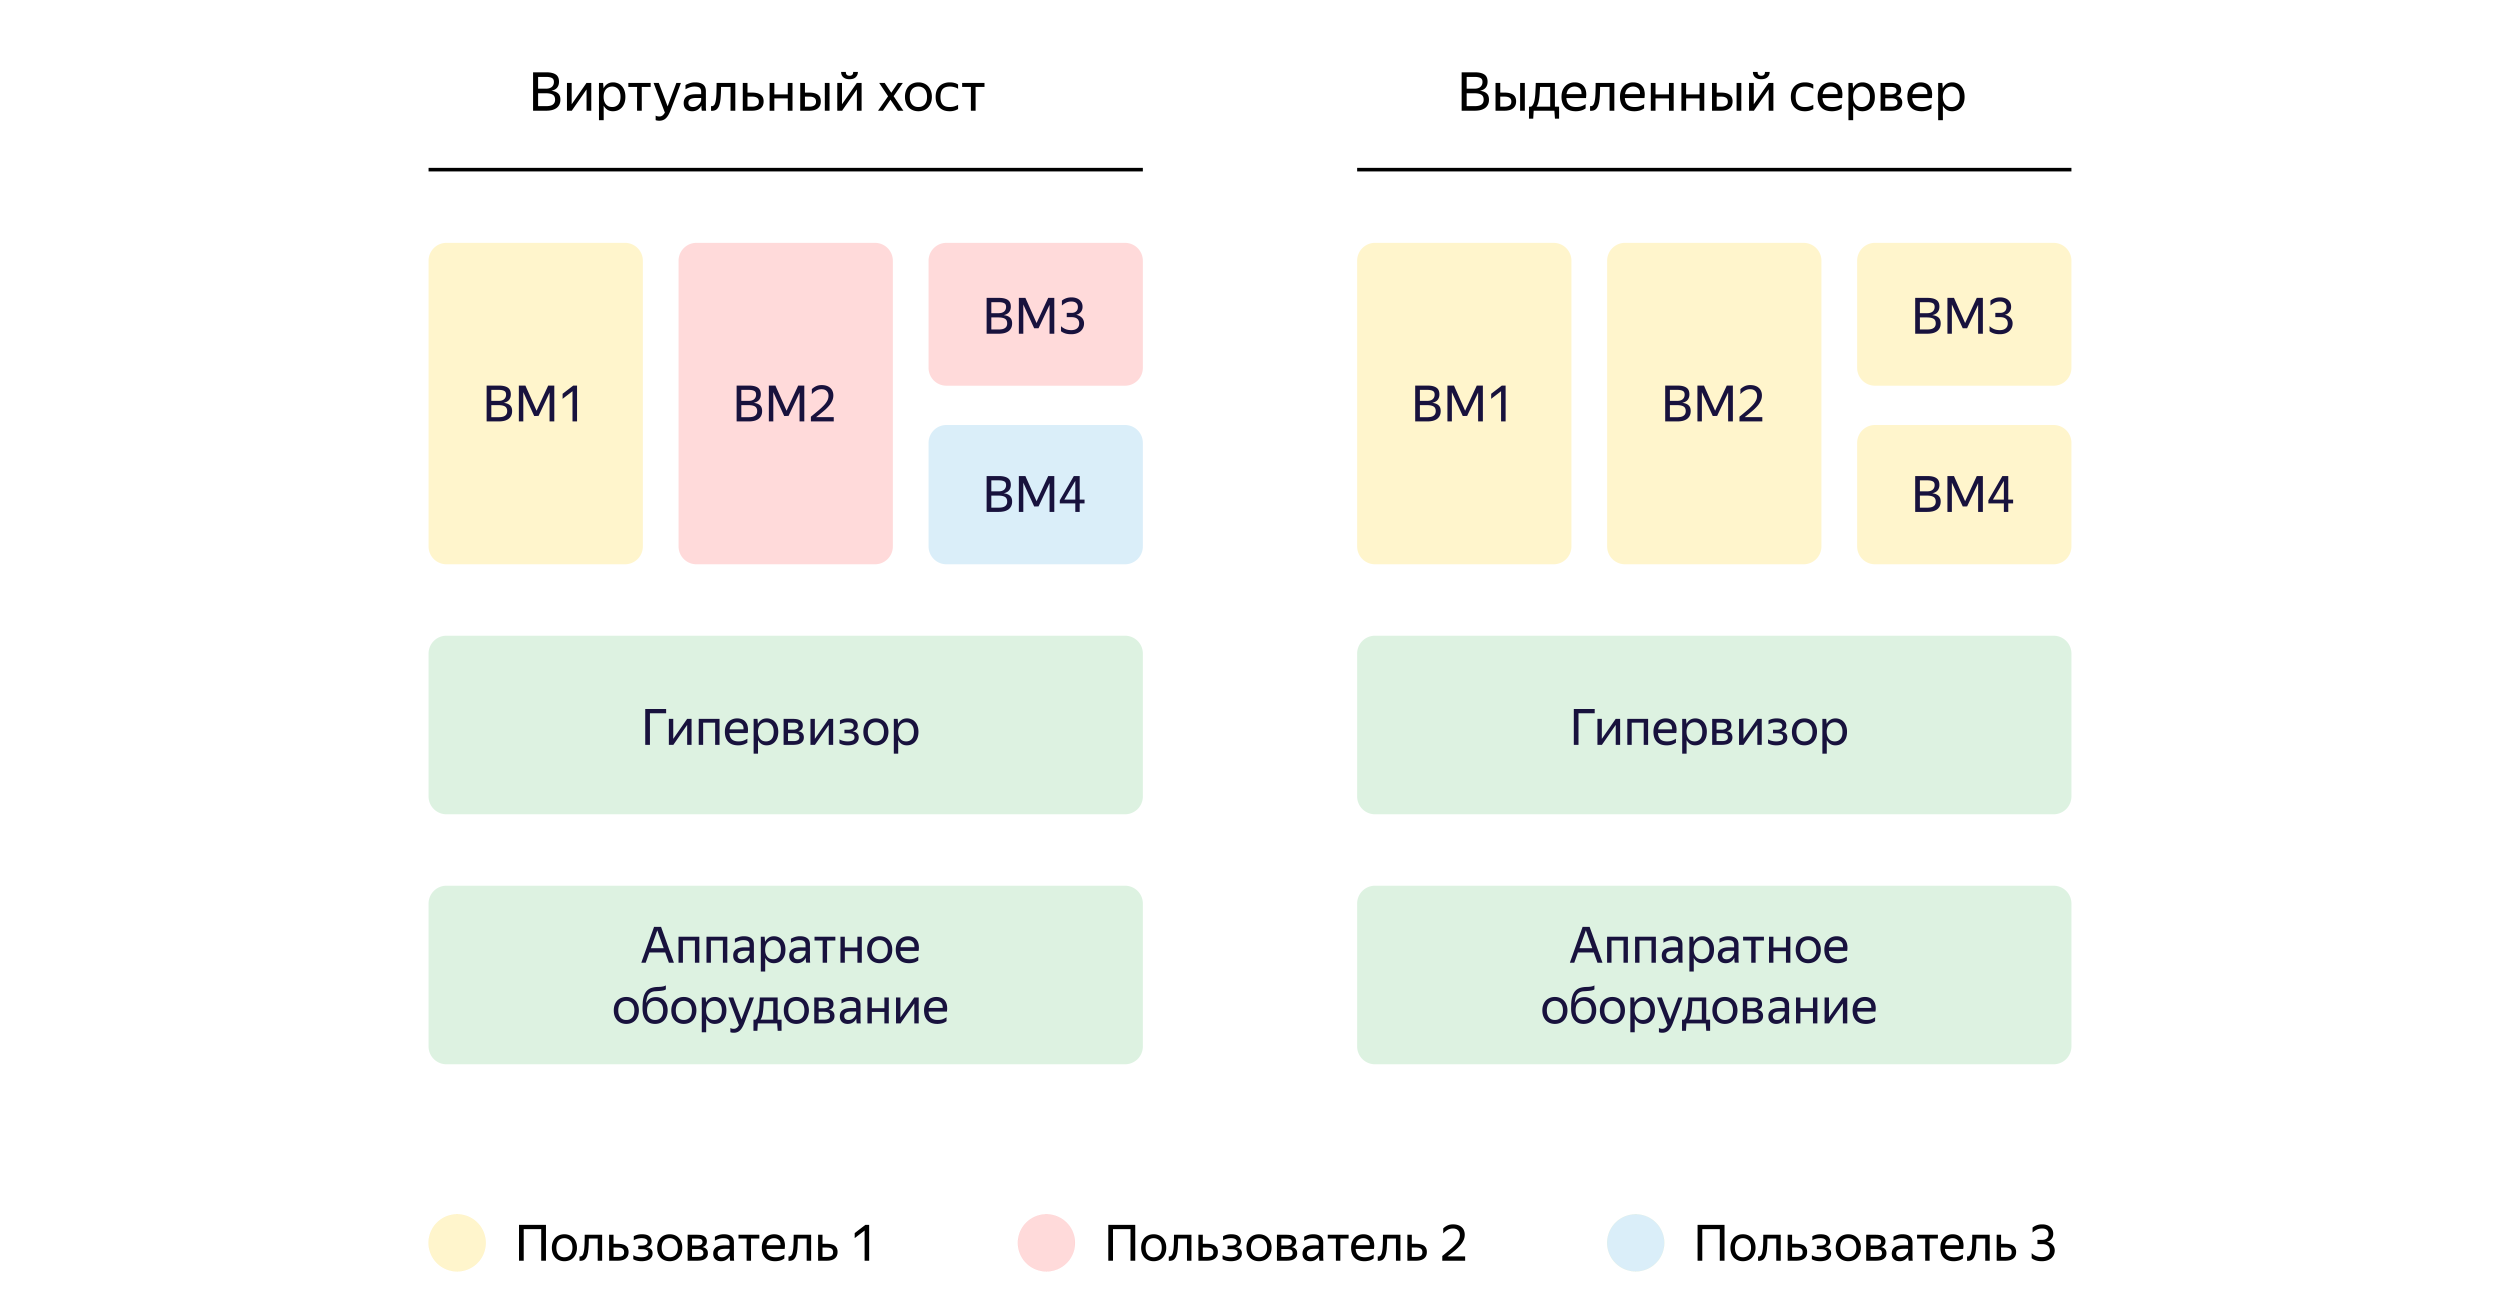 <svg xmlns="http://www.w3.org/2000/svg" width="700" height="366" fill="none"><g clip-path="url(#a)"><path fill="#fff" d="M0 0h700v366H0z"/><g filter="url(#b)"><rect width="700" height="366" fill="#fff" rx="15"/></g><g filter="url(#c)"><rect width="240" height="310" x="100" y="8" fill="#fff" rx="15"/></g><path fill="#DDF2E1" d="M120 253c0-1.326.527-2.598 1.464-3.536A5.004 5.004 0 0 1 125 248h190c1.326 0 2.598.527 3.536 1.464A5.004 5.004 0 0 1 320 253v40a5.004 5.004 0 0 1-1.464 3.536A5.004 5.004 0 0 1 315 298H125a5.004 5.004 0 0 1-3.536-1.464A5.004 5.004 0 0 1 120 293v-40Z"/><path fill="#18123D" d="M183.135 259.518h1.96l3.598 10.038h-1.4l-1.036-2.87h-4.437l-1.022 2.87h-1.232l3.57-10.038h-.001Zm2.702 5.978-1.792-4.998-1.792 4.998h3.584Zm4.15-3.206h5.824v7.266h-1.232v-6.216h-3.36v6.216h-1.232v-7.266Zm7.834 0h5.824v7.266h-1.232v-6.216h-3.36v6.216h-1.233v-7.266h.001Zm12.09 5.88a4.35 4.35 0 0 1-.322.532 2.42 2.42 0 0 1-1.19.854c-.262.093-.57.14-.924.14-.654 0-1.181-.182-1.582-.546-.402-.374-.602-.906-.602-1.596 0-.794.275-1.377.826-1.75.56-.374 1.353-.56 2.38-.56h1.358v-.602c0-.504-.131-.864-.392-1.078-.262-.215-.71-.322-1.344-.322-.448 0-.873.074-1.274.224-.402.14-.761.303-1.078.49v-1.106a5.395 5.395 0 0 1 1.05-.462c.473-.163.97-.243 1.47-.238.914 0 1.61.191 2.086.574.476.373.714.956.714 1.75v4.2c.009.102.014.21.014.322.009.112.018.219.028.322.009.093.018.172.028.238h-1.12a6.314 6.314 0 0 1-.084-.546 8.273 8.273 0 0 1-.028-.63l-.014-.21Zm-2.17.42c.382 0 .709-.08.98-.238.27-.159.49-.341.658-.546.168-.215.289-.42.364-.616.074-.206.112-.35.112-.434v-.532h-1.232c-.738 0-1.274.107-1.61.322-.327.205-.49.518-.49.938 0 .326.098.592.294.798.196.205.504.308.924.308Zm8.937 1.106c-.56 0-1.046-.131-1.456-.392a2.85 2.85 0 0 1-.966-1.078v3.808h-1.232v-9.744h1.078l.126 1.414c.242-.476.569-.854.98-1.134.41-.28.919-.42 1.526-.42.42 0 .821.079 1.204.238.392.149.732.382 1.022.7.298.308.532.7.7 1.176.177.466.266 1.017.266 1.652 0 .644-.089 1.204-.266 1.68a3.557 3.557 0 0 1-.714 1.176 2.987 2.987 0 0 1-1.036.7 3.454 3.454 0 0 1-1.232.224Zm-.182-1.106c.644 0 1.162-.22 1.554-.658.401-.448.602-1.12.602-2.016 0-.878-.201-1.54-.602-1.988-.392-.458-.91-.686-1.554-.686-.318 0-.616.056-.896.168a1.994 1.994 0 0 0-.714.504c-.196.214-.355.49-.476.826a3.724 3.724 0 0 0-.168 1.176c0 .448.056.84.168 1.176.121.336.28.616.476.84.205.224.443.392.714.504.28.102.578.154.896.154Zm9.11-.42a4.228 4.228 0 0 1-.322.532 2.42 2.42 0 0 1-1.19.854c-.261.093-.569.14-.924.14-.653 0-1.181-.182-1.582-.546-.401-.374-.602-.906-.602-1.596 0-.794.275-1.377.826-1.75.56-.374 1.353-.56 2.38-.56h1.358v-.602c0-.504-.131-.864-.392-1.078-.261-.215-.709-.322-1.344-.322-.448 0-.873.074-1.274.224-.401.14-.761.303-1.078.49v-1.106a5.395 5.395 0 0 1 1.05-.462c.473-.163.97-.243 1.47-.238.915 0 1.61.191 2.086.574.476.373.714.956.714 1.75v4.2c.009.102.014.21.014.322l.028.322c.009.093.019.172.028.238h-1.12a6.314 6.314 0 0 1-.084-.546 8.273 8.273 0 0 1-.028-.63l-.014-.21Zm-2.17.42c.383 0 .709-.08.98-.238.271-.159.49-.341.658-.546.168-.215.289-.42.364-.616.075-.206.112-.35.112-.434v-.532h-1.232c-.737 0-1.274.107-1.61.322-.327.205-.49.518-.49.938 0 .326.098.592.294.798.196.205.504.308.924.308Zm8.141-5.25v6.216h-1.232v-6.216h-2.282v-1.05h5.838v1.05h-2.324Zm8.492 2.996h-3.514v3.22h-1.232v-7.266h1.232v2.996h3.514v-2.996h1.232v7.266h-1.232v-3.22Zm6.234 3.36c-.495 0-.957-.084-1.386-.252a3.226 3.226 0 0 1-1.12-.728 3.56 3.56 0 0 1-.728-1.19c-.178-.467-.266-1.004-.266-1.61 0-.598.088-1.13.266-1.596.177-.476.42-.873.728-1.19.318-.318.7-.567 1.12-.728.442-.17.912-.256 1.386-.252.504 0 .97.084 1.4.252.429.168.798.41 1.106.728.317.317.564.714.742 1.19.186.466.28.998.28 1.596 0 .606-.094 1.143-.28 1.61a3.455 3.455 0 0 1-.742 1.19c-.308.317-.677.56-1.106.728-.43.168-.896.252-1.4.252Zm0-1.106c.326 0 .625-.052.896-.154.28-.112.522-.276.728-.49.205-.224.364-.504.476-.84.112-.336.168-.733.168-1.19a3.777 3.777 0 0 0-.168-1.19 2.167 2.167 0 0 0-.476-.826 1.827 1.827 0 0 0-.728-.49 2.312 2.312 0 0 0-.896-.168c-.327 0-.626.056-.896.168a1.836 1.836 0 0 0-.714.49c-.196.214-.35.49-.462.826a3.777 3.777 0 0 0-.168 1.19c0 .457.056.854.168 1.19.112.336.266.616.462.84.205.214.443.378.714.49.27.102.569.154.896.154Zm10.811.35a4.215 4.215 0 0 1-.924.49 4.67 4.67 0 0 1-.728.182c-.27.056-.574.084-.91.084-1.222 0-2.151-.332-2.786-.994-.634-.663-.952-1.592-.952-2.786 0-.588.084-1.116.252-1.582.178-.467.42-.859.728-1.176a3.025 3.025 0 0 1 1.092-.742c.42-.178.878-.266 1.372-.266.523 0 .99.088 1.4.266.411.177.747.438 1.008.784.271.345.453.774.546 1.288.103.504.103 1.092 0 1.764h-5.124c.047.784.28 1.372.7 1.764.42.382 1.046.574 1.876.574.56 0 1.041-.08 1.442-.238a5.055 5.055 0 0 0 1.008-.518v1.106Zm-2.884-5.698c-.532 0-.989.163-1.372.49-.382.326-.625.821-.728 1.484h3.906c.038-.672-.116-1.167-.462-1.484-.345-.327-.793-.49-1.344-.49Zm-78.87 23.454a3.757 3.757 0 0 1-1.387-.252 3.235 3.235 0 0 1-1.12-.728 3.56 3.56 0 0 1-.728-1.19c-.177-.467-.266-1.004-.266-1.61 0-.598.089-1.13.266-1.596.178-.476.42-.873.728-1.19.318-.318.69-.56 1.12-.728.442-.17.912-.256 1.386-.252.504 0 .97.084 1.4.252.43.168.798.41 1.106.728.318.317.565.714.742 1.19.187.466.28.998.28 1.596 0 .606-.093 1.143-.28 1.61a3.455 3.455 0 0 1-.742 1.19c-.308.317-.676.56-1.106.728-.43.168-.896.252-1.4.252h.001Zm0-1.106c.326 0 .625-.052.895-.154.28-.112.523-.276.728-.49.216-.243.379-.529.476-.84.112-.336.168-.733.168-1.19a3.777 3.777 0 0 0-.168-1.19 2.167 2.167 0 0 0-.476-.826 1.827 1.827 0 0 0-.728-.49 2.312 2.312 0 0 0-.896-.168c-.326 0-.625.056-.896.168-.27.102-.508.266-.714.49-.196.214-.35.49-.462.826a3.777 3.777 0 0 0-.168 1.19c0 .457.056.854.168 1.19.112.336.266.616.462.84a2.1 2.1 0 0 0 .714.49c.27.102.57.154.896.154h.001Zm11.581-2.674c0 .606-.093 1.143-.28 1.61a3.445 3.445 0 0 1-.742 1.19c-.308.317-.677.56-1.106.728-.43.168-.896.252-1.4.252-.513 0-.985-.084-1.414-.252a2.945 2.945 0 0 1-1.106-.798c-.308-.355-.55-.803-.728-1.344-.168-.542-.252-1.181-.252-1.918 0-.607.019-1.186.056-1.736.037-.551.121-1.06.252-1.526a4.48 4.48 0 0 1 .56-1.274c.252-.383.588-.7 1.008-.952.233-.14.476-.243.728-.308.252-.075.504-.131.756-.168.261-.038.523-.061.784-.07l.77-.028c.373-.028.686-.075.938-.14.252-.066.476-.154.672-.266v1.12c-.205.13-.425.224-.658.28a9.57 9.57 0 0 1-.826.126c-.532.046-1.022.084-1.47.112-.439.018-.84.121-1.204.308a2.176 2.176 0 0 0-.994 1.176c-.187.513-.303 1.124-.35 1.834.485-1.12 1.4-1.68 2.744-1.68.437-.004.871.082 1.274.252.401.158.747.396 1.036.714.299.317.532.709.7 1.176.168.457.252.984.252 1.582Zm-3.528 2.674c.327 0 .625-.052.896-.154.28-.112.523-.276.728-.49.216-.243.379-.529.476-.84.112-.336.168-.733.168-1.19a3.777 3.777 0 0 0-.168-1.19 2.167 2.167 0 0 0-.476-.826 1.827 1.827 0 0 0-.728-.49 2.312 2.312 0 0 0-.896-.168c-.644 0-1.18.214-1.61.644-.42.429-.63 1.092-.63 1.988 0 .466.056.872.168 1.218.112.336.266.616.462.84.205.224.443.392.714.504.27.102.57.154.896.154Zm8.052 1.106a3.772 3.772 0 0 1-1.386-.252 3.235 3.235 0 0 1-1.12-.728 3.56 3.56 0 0 1-.728-1.19c-.178-.467-.266-1.004-.266-1.61 0-.598.088-1.13.266-1.596.157-.443.405-.848.728-1.19.318-.318.7-.566 1.12-.728.442-.17.912-.256 1.386-.252.504 0 .97.084 1.4.252.43.168.798.41 1.106.728.317.317.564.714.742 1.19.186.466.28.998.28 1.596 0 .606-.094 1.143-.28 1.61a3.445 3.445 0 0 1-.742 1.19c-.308.317-.677.56-1.106.728-.43.168-.896.252-1.4.252Zm0-1.106c.326 0 .625-.052.896-.154.28-.112.522-.276.728-.49.205-.224.364-.504.476-.84.112-.336.168-.733.168-1.19a3.777 3.777 0 0 0-.168-1.19 2.16 2.16 0 0 0-.476-.826 1.827 1.827 0 0 0-.728-.49 2.312 2.312 0 0 0-.896-.168c-.327 0-.626.056-.896.168-.27.102-.509.266-.714.49-.196.214-.35.49-.462.826a3.777 3.777 0 0 0-.168 1.19c0 .457.056.854.168 1.19.112.336.266.616.462.84.205.214.443.378.714.49.27.102.57.154.896.154Zm8.683 1.106c-.56 0-1.045-.131-1.456-.392a2.861 2.861 0 0 1-.965-1.078v3.808h-1.233v-9.744h1.079l.126 1.414c.225-.455.562-.846.98-1.134.41-.28.919-.42 1.525-.42.42 0 .822.079 1.204.238.392.149.733.382 1.022.7.299.308.532.7.7 1.176.178.466.266 1.017.266 1.652 0 .644-.088 1.204-.266 1.68a3.514 3.514 0 0 1-.714 1.176 2.987 2.987 0 0 1-1.036.7 3.41 3.41 0 0 1-1.232.224Zm-.181-1.106c.643 0 1.161-.22 1.553-.658.402-.448.602-1.12.602-2.016 0-.878-.2-1.54-.602-1.988-.392-.458-.91-.686-1.553-.686a2.393 2.393 0 0 0-.897.168c-.27.112-.508.28-.713.504-.197.214-.355.49-.477.826a3.723 3.723 0 0 0-.167 1.176c0 .448.056.84.168 1.176.12.336.28.616.475.84.206.224.444.392.715.504.28.102.578.154.895.154h.001Zm8.424.882a8.408 8.408 0 0 1-.532 1.148c-.17.312-.382.6-.63.854a2.254 2.254 0 0 1-.784.518c-.29.121-.621.182-.994.182-.187 0-.36-.014-.518-.042a1.56 1.56 0 0 1-.434-.112v-1.19c.102.074.233.13.392.168.158.046.331.07.518.07.345 0 .63-.084.854-.252.224-.159.438-.416.644-.77l-2.954-7.756h1.358l2.31 6.132 2.296-6.132h1.19l-2.716 7.182Zm3.12-.966c.261-.159.466-.406.616-.742.149-.336.266-.761.35-1.274.084-.514.14-1.12.168-1.82.037-.7.07-1.494.098-2.38h4.998v6.216h1.092v3.122h-1.078l-.154-2.072h-5.404l-.126 2.072h-1.106v-3.122h.546Zm4.998 0v-5.166h-2.66c-.047 1.372-.136 2.473-.266 3.304-.122.821-.336 1.442-.644 1.862h3.57Zm6.456 1.19c-.495 0-.957-.084-1.386-.252a3.226 3.226 0 0 1-1.12-.728 3.56 3.56 0 0 1-.728-1.19c-.178-.467-.266-1.004-.266-1.61 0-.598.088-1.13.266-1.596.177-.476.42-.873.728-1.19.318-.318.7-.566 1.12-.728.442-.17.912-.256 1.386-.252.504 0 .97.084 1.4.252.429.168.798.41 1.106.728.317.317.564.714.742 1.19.186.466.28.998.28 1.596 0 .606-.094 1.143-.28 1.61a3.455 3.455 0 0 1-.742 1.19c-.308.317-.677.56-1.106.728-.43.168-.896.252-1.4.252Zm0-1.106c.326 0 .625-.052.896-.154.28-.112.522-.276.728-.49.205-.224.364-.504.476-.84.112-.336.168-.733.168-1.19a3.777 3.777 0 0 0-.168-1.19 2.167 2.167 0 0 0-.476-.826 1.827 1.827 0 0 0-.728-.49 2.312 2.312 0 0 0-.896-.168c-.327 0-.626.056-.896.168a1.836 1.836 0 0 0-.714.49c-.196.214-.35.49-.462.826a3.777 3.777 0 0 0-.168 1.19c0 .457.056.854.168 1.19.112.336.266.616.462.84.205.214.443.378.714.49.27.102.569.154.896.154Zm5.029-6.3h2.716c.878 0 1.54.154 1.988.462.448.298.672.77.672 1.414 0 .429-.112.774-.336 1.036-.214.252-.522.434-.924.546 1.036.168 1.554.742 1.554 1.722 0 .373-.074.695-.224.966a1.836 1.836 0 0 1-.616.644c-.292.18-.615.303-.952.364a5.945 5.945 0 0 1-1.19.112h-2.688v-7.266Zm1.232 1.05v1.974h1.372c.467 0 .84-.084 1.12-.252.29-.168.434-.411.434-.728 0-.383-.126-.644-.378-.784s-.611-.21-1.078-.21h-1.47Zm0 2.954v2.212h1.442c.262 0 .495-.014.7-.042.215-.038.397-.098.546-.182a.906.906 0 0 0 .364-.336.988.988 0 0 0 .126-.518c0-.42-.144-.714-.434-.882-.289-.168-.723-.252-1.302-.252h-1.442Zm10.544 1.876a4.228 4.228 0 0 1-.322.532 2.42 2.42 0 0 1-1.19.854c-.261.093-.569.14-.924.14-.653 0-1.181-.182-1.582-.546-.401-.374-.602-.906-.602-1.596 0-.794.275-1.377.826-1.75.56-.374 1.353-.56 2.38-.56h1.358v-.602c0-.504-.131-.864-.392-1.078-.261-.215-.709-.322-1.344-.322-.448 0-.873.074-1.274.224-.401.14-.761.303-1.078.49v-1.106a5.395 5.395 0 0 1 1.05-.462c.473-.163.97-.243 1.47-.238.915 0 1.61.191 2.086.574.476.373.714.956.714 1.75v4.2c.009.102.014.21.014.322l.028.322c.009.093.019.172.028.238h-1.12a6.314 6.314 0 0 1-.084-.546 8.273 8.273 0 0 1-.028-.63l-.014-.21Zm-2.17.42c.383 0 .709-.08.98-.238.271-.159.49-.341.658-.546.168-.215.289-.42.364-.616.075-.206.112-.35.112-.434v-.532h-1.232c-.737 0-1.274.107-1.61.322-.327.205-.49.518-.49.938 0 .326.098.592.294.798.196.205.504.308.924.308Zm10.029-2.254h-3.514v3.22h-1.232v-7.266h1.232v2.996h3.514v-2.996h1.232v7.266h-1.232v-3.22Zm4.484 1.54 3.878-5.586h1.246v7.266h-1.232v-5.572l-3.864 5.572h-1.26v-7.266h1.232v5.586Zm12.917 1.064a4.215 4.215 0 0 1-.924.49 4.67 4.67 0 0 1-.728.182c-.27.056-.574.084-.91.084-1.222 0-2.151-.332-2.786-.994-.634-.663-.952-1.592-.952-2.786 0-.588.084-1.116.252-1.582.178-.467.42-.859.728-1.176a3.025 3.025 0 0 1 1.092-.742c.42-.178.878-.266 1.372-.266.523 0 .99.088 1.4.266.411.177.747.438 1.008.784.271.345.453.774.546 1.288.103.504.103 1.092 0 1.764h-5.124c.047.784.28 1.372.7 1.764.42.382 1.046.574 1.876.574.56 0 1.041-.08 1.442-.238a5.055 5.055 0 0 0 1.008-.518v1.106Zm-2.884-5.698c-.532 0-.989.163-1.372.49-.382.326-.625.821-.728 1.484h3.906c.038-.672-.116-1.167-.462-1.484-.345-.327-.793-.49-1.344-.49Z"/><path fill="#DAEEF9" d="M260 124c0-1.326.527-2.598 1.464-3.536A5.004 5.004 0 0 1 265 119h50c1.326 0 2.598.527 3.536 1.464A5.004 5.004 0 0 1 320 124v29a5.004 5.004 0 0 1-1.464 3.536A5.004 5.004 0 0 1 315 158h-50a5.004 5.004 0 0 1-3.536-1.464A5.004 5.004 0 0 1 260 153v-29Z"/><path fill="#18123D" d="M276.255 133.295h3.402c1.102 0 1.937.187 2.506.56.579.374.868 1.004.868 1.89 0 .364-.051.682-.154.952-.093.262-.228.49-.406.686a2.006 2.006 0 0 1-.63.462 3.44 3.44 0 0 1-.812.28c.784.094 1.372.322 1.764.686.402.355.602.896.602 1.624 0 .523-.098.971-.294 1.344a2.41 2.41 0 0 1-.784.896 3.715 3.715 0 0 1-1.19.504 6.859 6.859 0 0 1-1.498.154h-3.374v-10.038Zm1.316 1.204v3.08h1.988c.318 0 .607-.032.868-.098.262-.074.486-.182.672-.322.187-.149.332-.331.434-.546.112-.224.168-.49.168-.798 0-.513-.177-.858-.532-1.036-.354-.186-.858-.28-1.512-.28h-2.086Zm0 4.27v3.374h2.058c.355 0 .677-.028.966-.084.29-.056.537-.149.742-.28.215-.13.378-.303.49-.518.122-.214.182-.48.182-.798 0-.634-.205-1.073-.616-1.316-.401-.252-1.04-.378-1.918-.378h-1.904Zm12.664 1.568 3.262-7.042h1.708v10.038h-1.33v-8.078l-3.08 6.538-.658.014h-.588l.014-.014-3.038-6.65v8.19h-1.246v-10.038h1.834l3.122 7.042Zm12.081.616v2.38h-1.232v-2.38h-4.34v-.868l3.92-6.79h1.652v6.594h1.358v1.064h-1.358Zm-1.232-1.064v-5.222l-3.066 5.222h3.066Z"/><path fill="#DDF2E1" d="M120 183c0-1.326.527-2.598 1.464-3.536A5.004 5.004 0 0 1 125 178h190c1.326 0 2.598.527 3.536 1.464A5.004 5.004 0 0 1 320 183v40a5.004 5.004 0 0 1-1.464 3.536A5.004 5.004 0 0 1 315 228H125a5.004 5.004 0 0 1-3.536-1.464A5.004 5.004 0 0 1 120 223v-40Z"/><path fill="#18123D" d="M180.666 198.518h5.852v1.204h-4.536v8.834h-1.316v-10.038Zm7.846 8.358 3.878-5.586h1.246v7.266h-1.232v-5.572l-3.864 5.572h-1.26v-7.266h1.232v5.586Zm7.135-5.586h5.824v7.266h-1.232v-6.216h-3.36v6.216h-1.232v-7.266Zm13.616 6.65a4.092 4.092 0 0 1-.924.49 4.67 4.67 0 0 1-.728.182c-.3.059-.605.087-.91.084-1.223 0-2.152-.332-2.786-.994-.635-.663-.952-1.592-.952-2.786 0-.588.084-1.116.252-1.582.177-.467.42-.859.728-1.176a3.025 3.025 0 0 1 1.092-.742c.42-.178.877-.266 1.372-.266.522 0 .989.088 1.4.266.41.177.746.438 1.008.784.27.345.452.774.546 1.288.102.504.102 1.092 0 1.764h-5.124c.046.784.28 1.372.7 1.764.42.382 1.045.574 1.876.574.56 0 1.04-.08 1.442-.238a5.162 5.162 0 0 0 1.008-.518v1.106Zm-2.884-5.698c-.532 0-.99.163-1.372.49-.383.326-.626.821-.728 1.484h3.906c.037-.672-.117-1.167-.462-1.484-.346-.327-.794-.49-1.344-.49Zm8.289 6.454c-.56 0-1.045-.131-1.456-.392a2.864 2.864 0 0 1-.966-1.078v3.808h-1.232v-9.744h1.078l.126 1.414c.225-.455.562-.846.98-1.134.411-.28.919-.42 1.526-.42.42 0 .821.079 1.204.238.392.149.733.382 1.022.7.299.308.532.7.7 1.176.177.466.266 1.017.266 1.652 0 .644-.089 1.204-.266 1.68a3.514 3.514 0 0 1-.714 1.176 2.987 2.987 0 0 1-1.036.7 3.454 3.454 0 0 1-1.232.224Zm-.182-1.106c.644 0 1.162-.22 1.554-.658.401-.448.602-1.12.602-2.016 0-.878-.201-1.54-.602-1.988-.392-.458-.91-.686-1.554-.686-.317 0-.616.056-.896.168a1.994 1.994 0 0 0-.714.504c-.196.214-.355.49-.476.826a3.724 3.724 0 0 0-.168 1.176c0 .448.056.84.168 1.176.121.336.28.616.476.84.205.224.443.392.714.504.287.104.591.156.896.154Zm4.923-6.3h2.716c.877 0 1.54.154 1.988.462.448.298.672.77.672 1.414 0 .429-.112.774-.336 1.036-.215.252-.523.434-.924.546 1.036.168 1.554.742 1.554 1.722 0 .373-.075.695-.224.966a1.87 1.87 0 0 1-.616.644c-.292.18-.615.303-.952.364a5.945 5.945 0 0 1-1.19.112h-2.688v-7.266Zm1.232 1.05v1.974h1.372c.466 0 .84-.084 1.12-.252.289-.168.434-.411.434-.728 0-.383-.126-.644-.378-.784s-.612-.21-1.078-.21h-1.47Zm0 2.954v2.212h1.442c.261 0 .494-.014.7-.042.214-.038.396-.098.546-.182a.913.913 0 0 0 .364-.336.988.988 0 0 0 .126-.518c0-.42-.145-.714-.434-.882-.29-.168-.724-.252-1.302-.252h-1.442Zm7.519 1.582 3.878-5.586h1.246v7.266h-1.232v-5.572l-3.864 5.572h-1.26v-7.266h1.232v5.586Zm12.287-.434c0 .41-.084.76-.252 1.05-.158.28-.378.513-.658.7-.28.177-.606.303-.98.378a5.043 5.043 0 0 1-1.148.126 5.392 5.392 0 0 1-1.414-.168c-.401-.112-.718-.248-.952-.406v-1.106c.29.177.635.317 1.036.42.402.102.836.154 1.302.154.532 0 .976-.084 1.33-.252.364-.178.546-.476.546-.896 0-.411-.154-.7-.462-.868-.298-.168-.76-.252-1.386-.252h-.966v-.994h1.008c.514 0 .906-.094 1.176-.28.271-.187.406-.458.406-.812a.73.73 0 0 0-.14-.462.854.854 0 0 0-.35-.308 1.49 1.49 0 0 0-.532-.168 3.332 3.332 0 0 0-.63-.056c-.429 0-.83.051-1.204.154a3.81 3.81 0 0 0-.994.434v-1.106c.243-.159.556-.294.938-.406.443-.118.9-.175 1.358-.168.887 0 1.554.168 2.002.504.458.336.686.821.686 1.456 0 .476-.13.849-.392 1.12-.252.27-.611.457-1.078.56.579.074 1.013.256 1.302.546.299.289.448.658.448 1.106Zm4.789 2.254c-.494 0-.956-.084-1.386-.252a3.235 3.235 0 0 1-1.12-.728 3.56 3.56 0 0 1-.728-1.19c-.177-.467-.266-1.004-.266-1.61 0-.598.089-1.13.266-1.596.178-.476.42-.873.728-1.19.318-.318.691-.56 1.12-.728.43-.168.892-.252 1.386-.252.504 0 .971.084 1.4.252.43.168.798.41 1.106.728.318.317.565.714.742 1.19.187.466.28.998.28 1.596 0 .606-.093 1.143-.28 1.61a3.421 3.421 0 0 1-.742 1.19c-.308.317-.676.56-1.106.728a3.808 3.808 0 0 1-1.4.252Zm0-1.106c.327 0 .626-.052.896-.154.28-.112.523-.276.728-.49.217-.243.379-.529.476-.84.112-.336.168-.733.168-1.19a3.777 3.777 0 0 0-.168-1.19 2.16 2.16 0 0 0-.476-.826 1.827 1.827 0 0 0-.728-.49 2.312 2.312 0 0 0-.896-.168c-.326 0-.625.056-.896.168-.27.102-.508.266-.714.49-.196.214-.35.49-.462.826a3.777 3.777 0 0 0-.168 1.19c0 .457.056.854.168 1.19.112.336.266.616.462.84.201.211.445.378.714.49.271.102.57.154.896.154Zm8.684 1.106c-.56 0-1.045-.131-1.456-.392a2.864 2.864 0 0 1-.966-1.078v3.808h-1.232v-9.744h1.078l.126 1.414c.225-.455.562-.846.98-1.134.411-.28.919-.42 1.526-.42.42 0 .821.079 1.204.238.392.149.733.382 1.022.7.299.308.532.7.7 1.176.177.466.266 1.017.266 1.652 0 .644-.089 1.204-.266 1.68a3.514 3.514 0 0 1-.714 1.176 2.987 2.987 0 0 1-1.036.7 3.454 3.454 0 0 1-1.232.224Zm-.182-1.106c.644 0 1.162-.22 1.554-.658.401-.448.602-1.12.602-2.016 0-.878-.201-1.54-.602-1.988-.392-.458-.91-.686-1.554-.686-.317 0-.616.056-.896.168a1.994 1.994 0 0 0-.714.504c-.196.214-.355.49-.476.826a3.724 3.724 0 0 0-.168 1.176c0 .448.056.84.168 1.176.121.336.28.616.476.84.205.224.443.392.714.504.287.104.591.156.896.154Z"/><path fill="#FFDADA" d="M260 73a5.002 5.002 0 0 1 5-5h50a5.002 5.002 0 0 1 5 5v30a5.004 5.004 0 0 1-1.464 3.536A5.004 5.004 0 0 1 315 108h-50a5.004 5.004 0 0 1-3.536-1.464A5.004 5.004 0 0 1 260 103V73Z"/><path fill="#18123D" d="M276.255 83.406h3.402c1.102 0 1.937.187 2.506.56.579.374.868 1.004.868 1.89 0 .365-.051.682-.154.953a2.004 2.004 0 0 1-.406.686c-.168.186-.378.34-.63.462-.258.127-.531.22-.812.28.784.093 1.372.322 1.764.686.402.354.602.895.602 1.623 0 .523-.098.971-.294 1.344-.182.36-.452.668-.784.897a3.713 3.713 0 0 1-1.19.503 6.834 6.834 0 0 1-1.498.154h-3.374V83.407Zm1.316 1.204v3.08h1.988c.318 0 .607-.032.868-.097.262-.075.486-.183.672-.323.187-.149.332-.33.434-.545.112-.224.168-.49.168-.798 0-.514-.177-.86-.532-1.037-.354-.186-.858-.28-1.512-.28h-2.086Zm0 4.27v3.374h2.058c.355 0 .677-.028.966-.084.29-.055.537-.149.742-.28a1.3 1.3 0 0 0 .49-.517c.122-.215.182-.48.182-.799 0-.634-.205-1.073-.616-1.316-.401-.25-1.04-.377-1.918-.377h-1.904Zm12.664 1.57 3.262-7.044h1.708v10.038h-1.33v-8.078l-3.08 6.538-.658.014h-.588l.014-.014-3.038-6.65v8.19h-1.246V83.407h1.834l3.122 7.042Zm13.299.096c0 .467-.088.887-.266 1.26a2.86 2.86 0 0 1-.742.966 3.372 3.372 0 0 1-1.134.602c-.438.14-.924.21-1.456.21-.653 0-1.218-.079-1.694-.237-.476-.16-.863-.364-1.162-.616v-1.4c.299.298.691.56 1.176.784.486.214 1.05.322 1.694.322.691 0 1.232-.164 1.624-.49.402-.327.602-.785.602-1.373 0-.56-.177-.993-.532-1.302-.354-.317-.91-.476-1.666-.476h-1.288v-1.19h1.344c.532 0 .962-.14 1.288-.42.327-.28.49-.686.49-1.218 0-.475-.154-.849-.462-1.12-.308-.28-.751-.42-1.33-.42-.597 0-1.11.112-1.54.337-.42.224-.802.485-1.148.784v-1.373c.327-.27.714-.49 1.162-.657.448-.169.962-.253 1.54-.253.476 0 .906.066 1.288.197.383.12.705.298.966.532.271.233.476.513.616.84.14.317.21.672.21 1.064 0 .317-.046.602-.14.853-.087.243-.22.467-.392.66-.16.187-.349.347-.56.474-.214.122-.443.21-.686.267.29.046.565.135.826.265.271.131.509.3.714.504.206.197.364.434.476.715.122.27.182.573.182.91Z"/><path fill="#FFDADA" d="M190 73a5.002 5.002 0 0 1 5-5h50a5.002 5.002 0 0 1 5 5v80a5.004 5.004 0 0 1-1.464 3.536A5.004 5.004 0 0 1 245 158h-50a5.004 5.004 0 0 1-3.536-1.464A5.004 5.004 0 0 1 190 153V73Z"/><path fill="#18123D" d="M206.255 107.962h3.402c1.102 0 1.937.187 2.506.56.579.373.868 1.003.868 1.89 0 .364-.051.681-.154.952-.093.261-.228.49-.406.686a1.994 1.994 0 0 1-.63.462 3.44 3.44 0 0 1-.812.28c.784.093 1.372.322 1.764.686.402.355.602.896.602 1.624 0 .523-.098.971-.294 1.344a2.418 2.418 0 0 1-.784.896 3.715 3.715 0 0 1-1.19.504 6.859 6.859 0 0 1-1.498.154h-3.374v-10.038Zm1.316 1.204v3.08h1.988c.318 0 .607-.033.868-.098.262-.075.486-.182.672-.322.187-.149.332-.331.434-.546.112-.224.168-.49.168-.798 0-.513-.177-.859-.532-1.036-.354-.187-.858-.28-1.512-.28h-2.086Zm0 4.27v3.374h2.058c.355 0 .677-.028.966-.084.29-.056.537-.149.742-.28.215-.131.378-.303.49-.518.122-.215.182-.481.182-.798 0-.635-.205-1.073-.616-1.316-.401-.252-1.04-.378-1.918-.378h-1.904Zm12.664 1.568 3.262-7.042h1.708V118h-1.33v-8.078l-3.08 6.538-.658.014h-.588l.014-.014-3.038-6.65V118h-1.246v-10.038h1.834l3.122 7.042ZM233.45 118h-6.398v-1.33a77.95 77.95 0 0 0 2.198-1.82c.546-.455 1.06-.946 1.54-1.47.402-.448.7-.873.896-1.274.196-.411.294-.835.294-1.274 0-.551-.168-.994-.504-1.33-.326-.345-.807-.518-1.442-.518-.532 0-1.026.131-1.484.392a5.007 5.007 0 0 0-1.232.994v-1.414a4.252 4.252 0 0 1 1.204-.826c.448-.205.966-.308 1.554-.308.523 0 .985.07 1.386.21.411.14.752.336 1.022.588.28.252.49.555.63.91.15.355.224.747.224 1.176 0 .541-.107 1.05-.322 1.526a5.586 5.586 0 0 1-.924 1.428c-.41.476-.919.971-1.526 1.484a60.433 60.433 0 0 1-2.058 1.652h4.942V118Z"/><path fill="#FFF5CC" d="M120 73a5.002 5.002 0 0 1 5-5h50a5.002 5.002 0 0 1 5 5v80a5.004 5.004 0 0 1-1.464 3.536A5.004 5.004 0 0 1 175 158h-50a5.004 5.004 0 0 1-3.536-1.464A5.004 5.004 0 0 1 120 153V73Z"/><path fill="#18123D" d="M136.255 107.962h3.402c1.102 0 1.937.187 2.506.56.579.373.868 1.003.868 1.89 0 .364-.051.681-.154.952-.093.261-.228.49-.406.686a1.994 1.994 0 0 1-.63.462 3.44 3.44 0 0 1-.812.28c.784.093 1.372.322 1.764.686.402.355.602.896.602 1.624 0 .523-.098.971-.294 1.344a2.418 2.418 0 0 1-.784.896 3.715 3.715 0 0 1-1.19.504 6.859 6.859 0 0 1-1.498.154h-3.374v-10.038Zm1.316 1.204v3.08h1.988c.318 0 .607-.033.868-.098.242-.065.47-.175.672-.322.187-.149.332-.331.434-.546.112-.224.168-.49.168-.798 0-.513-.177-.859-.532-1.036-.354-.187-.858-.28-1.512-.28h-2.086Zm0 4.27v3.374h2.058a5.05 5.05 0 0 0 .966-.084c.29-.056.537-.149.742-.28.215-.131.378-.303.49-.518.122-.215.182-.481.182-.798 0-.635-.205-1.073-.616-1.316-.401-.252-1.04-.378-1.918-.378h-1.904Zm12.664 1.568 3.262-7.042h1.708V118h-1.33v-8.078l-3.08 6.538-.658.014h-.588l.014-.014-3.038-6.65V118h-1.246v-10.038h1.834l3.122 7.042Zm11.34 2.996H160.3v-8.456l-2.772 2.128v-1.414l2.982-2.296h1.064V118h.001Z"/><path stroke="#000" d="M120 47.5h200"/><g filter="url(#d)"><rect width="240" height="310" x="359" y="8" fill="#fff" rx="15"/></g><path fill="#DDF2E1" d="M380 253c0-1.326.527-2.598 1.464-3.536A5.004 5.004 0 0 1 385 248h190c1.326 0 2.598.527 3.536 1.464A5.004 5.004 0 0 1 580 253v40a5.004 5.004 0 0 1-1.464 3.536A5.004 5.004 0 0 1 575 298H385a5.004 5.004 0 0 1-3.536-1.464A5.004 5.004 0 0 1 380 293v-40Z"/><path fill="#18123D" d="M443.135 259.518h1.96l3.598 10.038h-1.4l-1.036-2.87h-4.438l-1.022 2.87h-1.232l3.57-10.038Zm2.702 5.978-1.792-4.998-1.792 4.998h3.584Zm4.15-3.206h5.824v7.266h-1.232v-6.216h-3.36v6.216h-1.232v-7.266Zm7.834 0h5.824v7.266h-1.232v-6.216h-3.36v6.216h-1.232v-7.266Zm12.09 5.88a4.35 4.35 0 0 1-.322.532c-.14.186-.304.351-.49.49-.196.149-.43.27-.7.364-.262.093-.57.14-.924.14-.654 0-1.181-.182-1.582-.546-.402-.374-.602-.906-.602-1.596 0-.794.275-1.377.826-1.75.56-.374 1.353-.56 2.38-.56h1.358v-.602c0-.504-.131-.864-.392-1.078-.262-.215-.71-.322-1.344-.322-.448 0-.873.074-1.274.224-.402.14-.761.303-1.078.49v-1.106a5.395 5.395 0 0 1 1.05-.462c.473-.163.97-.243 1.47-.238.914 0 1.61.191 2.086.574.476.373.714.956.714 1.75v4.2c.009.102.014.21.014.322.009.112.018.219.028.322.009.093.018.172.028.238h-1.12a6.314 6.314 0 0 1-.084-.546 8.273 8.273 0 0 1-.028-.63l-.014-.21Zm-2.17.42c.382 0 .709-.08.98-.238.27-.159.49-.341.658-.546.168-.215.289-.42.364-.616.074-.206.112-.35.112-.434v-.532h-1.232c-.738 0-1.274.107-1.61.322-.327.205-.49.518-.49.938 0 .326.098.592.294.798.196.205.504.308.924.308Zm8.937 1.106c-.56 0-1.046-.131-1.456-.392a2.84 2.84 0 0 1-.966-1.078v3.808h-1.232v-9.744h1.078l.126 1.414c.242-.476.569-.854.98-1.134.41-.28.919-.42 1.526-.42.42 0 .821.079 1.204.238.392.149.732.382 1.022.7.298.308.532.7.7 1.176.177.466.266 1.017.266 1.652 0 .644-.089 1.204-.266 1.68a3.557 3.557 0 0 1-.714 1.176 2.987 2.987 0 0 1-1.036.7 3.458 3.458 0 0 1-1.232.224Zm-.182-1.106c.644 0 1.162-.22 1.554-.658.401-.448.602-1.12.602-2.016 0-.878-.201-1.54-.602-1.988-.392-.458-.91-.686-1.554-.686-.318 0-.616.056-.896.168a1.994 1.994 0 0 0-.714.504c-.196.214-.355.49-.476.826a3.724 3.724 0 0 0-.168 1.176c0 .448.056.84.168 1.176.121.336.28.616.476.84.205.224.443.392.714.504.28.102.578.154.896.154Zm9.11-.42a4.228 4.228 0 0 1-.322.532 2.42 2.42 0 0 1-1.19.854c-.261.093-.569.14-.924.14-.653 0-1.181-.182-1.582-.546-.401-.374-.602-.906-.602-1.596 0-.794.275-1.377.826-1.75.56-.374 1.353-.56 2.38-.56h1.358v-.602c0-.504-.131-.864-.392-1.078-.261-.215-.709-.322-1.344-.322-.448 0-.873.074-1.274.224-.401.14-.761.303-1.078.49v-1.106a5.395 5.395 0 0 1 1.05-.462c.473-.163.97-.243 1.47-.238.915 0 1.61.191 2.086.574.476.373.714.956.714 1.75v4.2c.009.102.014.21.014.322l.028.322c.009.093.019.172.028.238h-1.12a6.314 6.314 0 0 1-.084-.546 8.273 8.273 0 0 1-.028-.63l-.014-.21Zm-2.17.42c.383 0 .709-.08.98-.238.271-.159.49-.341.658-.546.168-.215.289-.42.364-.616.075-.206.112-.35.112-.434v-.532h-1.232c-.737 0-1.274.107-1.61.322-.327.205-.49.518-.49.938 0 .326.098.592.294.798.196.205.504.308.924.308Zm8.141-5.25v6.216h-1.232v-6.216h-2.282v-1.05h5.838v1.05h-2.324Zm8.492 2.996h-3.514v3.22h-1.232v-7.266h1.232v2.996h3.514v-2.996h1.232v7.266h-1.232v-3.22Zm6.234 3.36c-.495 0-.957-.084-1.386-.252a3.226 3.226 0 0 1-1.12-.728 3.56 3.56 0 0 1-.728-1.19c-.178-.467-.266-1.004-.266-1.61 0-.598.088-1.13.266-1.596.177-.476.42-.873.728-1.19.318-.318.7-.567 1.12-.728.442-.17.912-.256 1.386-.252.504 0 .97.084 1.4.252.429.168.798.41 1.106.728.317.317.564.714.742 1.19.186.466.28.998.28 1.596 0 .606-.094 1.143-.28 1.61a3.455 3.455 0 0 1-.742 1.19c-.308.317-.677.56-1.106.728-.43.168-.896.252-1.4.252Zm0-1.106c.326 0 .625-.052.896-.154.28-.112.522-.276.728-.49.205-.224.364-.504.476-.84.112-.336.168-.733.168-1.19a3.777 3.777 0 0 0-.168-1.19 2.167 2.167 0 0 0-.476-.826 1.827 1.827 0 0 0-.728-.49 2.312 2.312 0 0 0-.896-.168c-.327 0-.626.056-.896.168a1.836 1.836 0 0 0-.714.49c-.196.214-.35.49-.462.826a3.777 3.777 0 0 0-.168 1.19c0 .457.056.854.168 1.19.112.336.266.616.462.84.205.214.443.378.714.49.27.102.569.154.896.154Zm10.811.35a4.215 4.215 0 0 1-.924.49 4.67 4.67 0 0 1-.728.182c-.27.056-.574.084-.91.084-1.222 0-2.151-.332-2.786-.994-.634-.663-.952-1.592-.952-2.786 0-.588.084-1.116.252-1.582.178-.467.42-.859.728-1.176a3.025 3.025 0 0 1 1.092-.742c.42-.178.878-.266 1.372-.266.523 0 .99.088 1.4.266.411.177.747.438 1.008.784.271.345.453.774.546 1.288.103.504.103 1.092 0 1.764h-5.124c.047.784.28 1.372.7 1.764.42.382 1.046.574 1.876.574.56 0 1.041-.08 1.442-.238a5.055 5.055 0 0 0 1.008-.518v1.106Zm-2.884-5.698c-.532 0-.989.163-1.372.49-.382.326-.625.821-.728 1.484h3.906c.038-.672-.116-1.167-.462-1.484-.345-.327-.793-.49-1.344-.49Zm-78.871 23.454c-.494 0-.956-.084-1.386-.252a3.235 3.235 0 0 1-1.12-.728 3.56 3.56 0 0 1-.728-1.19c-.177-.467-.266-1.004-.266-1.61 0-.598.089-1.13.266-1.596.178-.476.42-.873.728-1.19.318-.318.691-.56 1.12-.728.43-.168.892-.252 1.386-.252.504 0 .971.084 1.4.252.43.168.798.41 1.106.728.318.317.565.714.742 1.19.187.466.28.998.28 1.596 0 .606-.093 1.143-.28 1.61a3.421 3.421 0 0 1-.742 1.19c-.308.317-.676.56-1.106.728a3.808 3.808 0 0 1-1.4.252Zm0-1.106c.327 0 .626-.052.896-.154.28-.112.523-.276.728-.49.217-.243.379-.529.476-.84.112-.336.168-.733.168-1.19a3.777 3.777 0 0 0-.168-1.19 2.16 2.16 0 0 0-.476-.826 1.827 1.827 0 0 0-.728-.49 2.312 2.312 0 0 0-.896-.168c-.326 0-.625.056-.896.168-.27.102-.508.266-.714.49-.196.214-.35.49-.462.826a3.777 3.777 0 0 0-.168 1.19c0 .457.056.854.168 1.19.112.336.266.616.462.84.201.211.445.378.714.49.271.102.57.154.896.154Zm11.582-2.674c0 .606-.093 1.143-.28 1.61a3.445 3.445 0 0 1-.742 1.19c-.308.317-.677.56-1.106.728a3.808 3.808 0 0 1-1.4.252c-.513 0-.985-.084-1.414-.252a2.945 2.945 0 0 1-1.106-.798c-.308-.355-.551-.803-.728-1.344-.168-.542-.252-1.181-.252-1.918 0-.607.019-1.186.056-1.736.037-.551.121-1.06.252-1.526.131-.476.317-.901.56-1.274.252-.383.588-.7 1.008-.952.233-.14.476-.243.728-.308.252-.075.504-.131.756-.168.261-.038.523-.061.784-.07l.77-.028c.373-.028.686-.075.938-.14.252-.066.476-.154.672-.266v1.12c-.205.13-.425.224-.658.28a9.57 9.57 0 0 1-.826.126c-.532.046-1.022.084-1.47.112-.439.018-.84.121-1.204.308a2.176 2.176 0 0 0-.994 1.176c-.187.513-.303 1.124-.35 1.834.485-1.12 1.4-1.68 2.744-1.68.457 0 .882.084 1.274.252.401.158.747.396 1.036.714.299.317.532.709.7 1.176.168.457.252.984.252 1.582Zm-3.528 2.674c.327 0 .625-.052.896-.154.28-.112.523-.276.728-.49.205-.224.364-.504.476-.84.112-.336.168-.733.168-1.19a3.777 3.777 0 0 0-.168-1.19 2.167 2.167 0 0 0-.476-.826 1.827 1.827 0 0 0-.728-.49 2.312 2.312 0 0 0-.896-.168c-.644 0-1.181.214-1.61.644-.42.429-.63 1.092-.63 1.988 0 .466.056.872.168 1.218.112.336.266.616.462.84.205.224.443.392.714.504.271.102.569.154.896.154Zm8.052 1.106c-.495 0-.957-.084-1.386-.252a3.226 3.226 0 0 1-1.12-.728 3.56 3.56 0 0 1-.728-1.19c-.178-.467-.266-1.004-.266-1.61 0-.598.088-1.13.266-1.596.177-.476.42-.873.728-1.19.318-.318.7-.566 1.12-.728.442-.17.912-.256 1.386-.252.504 0 .97.084 1.4.252.429.168.798.41 1.106.728.317.317.564.714.742 1.19.186.466.28.998.28 1.596 0 .606-.094 1.143-.28 1.61a3.455 3.455 0 0 1-.742 1.19c-.308.317-.677.56-1.106.728-.43.168-.896.252-1.4.252Zm0-1.106c.326 0 .625-.052.896-.154.28-.112.522-.276.728-.49.205-.224.364-.504.476-.84.112-.336.168-.733.168-1.19a3.777 3.777 0 0 0-.168-1.19 2.167 2.167 0 0 0-.476-.826 1.827 1.827 0 0 0-.728-.49 2.312 2.312 0 0 0-.896-.168c-.327 0-.626.056-.896.168a1.836 1.836 0 0 0-.714.49c-.196.214-.35.49-.462.826a3.777 3.777 0 0 0-.168 1.19c0 .457.056.854.168 1.19.112.336.266.616.462.84.205.214.443.378.714.49.27.102.569.154.896.154Zm8.683 1.106c-.56 0-1.045-.131-1.456-.392a2.864 2.864 0 0 1-.966-1.078v3.808h-1.232v-9.744h1.078l.126 1.414c.243-.476.57-.854.98-1.134.411-.28.92-.42 1.526-.42.42 0 .822.079 1.204.238.392.149.733.382 1.022.7.299.308.532.7.7 1.176.178.466.266 1.017.266 1.652 0 .644-.088 1.204-.266 1.68a3.514 3.514 0 0 1-.714 1.176 2.987 2.987 0 0 1-1.036.7 3.41 3.41 0 0 1-1.232.224Zm-.182-1.106c.644 0 1.162-.22 1.554-.658.402-.448.602-1.12.602-2.016 0-.878-.2-1.54-.602-1.988-.392-.458-.91-.686-1.554-.686-.317 0-.616.056-.896.168-.27.112-.508.28-.714.504a2.446 2.446 0 0 0-.476.826 3.724 3.724 0 0 0-.168 1.176c0 .448.056.84.168 1.176.122.336.28.616.476.84.206.224.444.392.714.504.287.104.591.156.896.154Zm8.425.882a8.408 8.408 0 0 1-.532 1.148c-.17.312-.382.6-.63.854a2.254 2.254 0 0 1-.784.518c-.29.121-.621.182-.994.182-.187 0-.36-.014-.518-.042a1.56 1.56 0 0 1-.434-.112v-1.19c.102.074.233.13.392.168.158.046.331.07.518.07.345 0 .63-.084.854-.252.224-.159.438-.416.644-.77l-2.954-7.756h1.358l2.31 6.132 2.296-6.132h1.19l-2.716 7.182Zm3.12-.966c.261-.159.466-.406.616-.742.149-.336.266-.761.35-1.274.084-.514.14-1.12.168-1.82.037-.7.07-1.494.098-2.38h4.998v6.216h1.092v3.122h-1.078l-.154-2.072h-5.404l-.126 2.072h-1.106v-3.122h.546Zm4.998 0v-5.166h-2.66c-.047 1.372-.136 2.473-.266 3.304-.122.821-.336 1.442-.644 1.862h3.57Zm6.456 1.19c-.495 0-.957-.084-1.386-.252a3.226 3.226 0 0 1-1.12-.728 3.56 3.56 0 0 1-.728-1.19c-.178-.467-.266-1.004-.266-1.61 0-.598.088-1.13.266-1.596.177-.476.42-.873.728-1.19.318-.318.7-.566 1.12-.728.442-.17.912-.256 1.386-.252.504 0 .97.084 1.4.252.429.168.798.41 1.106.728.317.317.564.714.742 1.19.186.466.28.998.28 1.596 0 .606-.094 1.143-.28 1.61a3.455 3.455 0 0 1-.742 1.19c-.308.317-.677.56-1.106.728-.43.168-.896.252-1.4.252Zm0-1.106c.326 0 .625-.052.896-.154.28-.112.522-.276.728-.49.205-.224.364-.504.476-.84.112-.336.168-.733.168-1.19a3.777 3.777 0 0 0-.168-1.19 2.167 2.167 0 0 0-.476-.826 1.827 1.827 0 0 0-.728-.49 2.312 2.312 0 0 0-.896-.168c-.327 0-.626.056-.896.168a1.836 1.836 0 0 0-.714.49c-.196.214-.35.49-.462.826a3.777 3.777 0 0 0-.168 1.19c0 .457.056.854.168 1.19.112.336.266.616.462.84.205.214.443.378.714.49.27.102.569.154.896.154Zm5.029-6.3h2.716c.878 0 1.54.154 1.988.462.448.298.672.77.672 1.414 0 .429-.112.774-.336 1.036-.214.252-.522.434-.924.546 1.036.168 1.554.742 1.554 1.722 0 .373-.074.695-.224.966a1.836 1.836 0 0 1-.616.644c-.292.18-.615.303-.952.364a5.945 5.945 0 0 1-1.19.112h-2.688v-7.266Zm1.232 1.05v1.974h1.372c.467 0 .84-.084 1.12-.252.29-.168.434-.411.434-.728 0-.383-.126-.644-.378-.784s-.611-.21-1.078-.21h-1.47Zm0 2.954v2.212h1.442c.262 0 .495-.014.7-.042.215-.038.397-.098.546-.182a.906.906 0 0 0 .364-.336.988.988 0 0 0 .126-.518c0-.42-.144-.714-.434-.882-.289-.168-.723-.252-1.302-.252h-1.442Zm10.544 1.876a4.228 4.228 0 0 1-.322.532 2.42 2.42 0 0 1-1.19.854c-.261.093-.569.14-.924.14-.653 0-1.181-.182-1.582-.546-.401-.374-.602-.906-.602-1.596 0-.794.275-1.377.826-1.75.56-.374 1.353-.56 2.38-.56h1.358v-.602c0-.504-.131-.864-.392-1.078-.261-.215-.709-.322-1.344-.322-.448 0-.873.074-1.274.224-.401.14-.761.303-1.078.49v-1.106a5.395 5.395 0 0 1 1.05-.462c.473-.163.97-.243 1.47-.238.915 0 1.61.191 2.086.574.476.373.714.956.714 1.75v4.2c.009.102.014.21.014.322l.028.322c.009.093.019.172.028.238h-1.12a6.314 6.314 0 0 1-.084-.546 8.273 8.273 0 0 1-.028-.63l-.014-.21Zm-2.17.42c.383 0 .709-.08.98-.238.271-.159.49-.341.658-.546.168-.215.289-.42.364-.616.075-.206.112-.35.112-.434v-.532h-1.232c-.737 0-1.274.107-1.61.322-.327.205-.49.518-.49.938 0 .326.098.592.294.798.196.205.504.308.924.308Zm10.029-2.254h-3.514v3.22h-1.232v-7.266h1.232v2.996h3.514v-2.996h1.232v7.266h-1.232v-3.22Zm4.484 1.54 3.878-5.586h1.246v7.266h-1.232v-5.572l-3.864 5.572h-1.26v-7.266h1.232v5.586Zm12.917 1.064a4.215 4.215 0 0 1-.924.49 4.67 4.67 0 0 1-.728.182c-.27.056-.574.084-.91.084-1.222 0-2.151-.332-2.786-.994-.634-.663-.952-1.592-.952-2.786 0-.588.084-1.116.252-1.582.178-.467.42-.859.728-1.176a3.025 3.025 0 0 1 1.092-.742c.42-.178.878-.266 1.372-.266.523 0 .99.088 1.4.266.411.177.747.438 1.008.784.271.345.453.774.546 1.288.103.504.103 1.092 0 1.764h-5.124c.047.784.28 1.372.7 1.764.42.382 1.046.574 1.876.574.56 0 1.041-.08 1.442-.238a5.055 5.055 0 0 0 1.008-.518v1.106Zm-2.884-5.698c-.532 0-.989.163-1.372.49-.382.326-.625.821-.728 1.484h3.906c.038-.672-.116-1.167-.462-1.484-.345-.327-.793-.49-1.344-.49Z"/><path fill="#FFF5CC" d="M520 124c0-1.326.527-2.598 1.464-3.536A5.004 5.004 0 0 1 525 119h50c1.326 0 2.598.527 3.536 1.464A5.004 5.004 0 0 1 580 124v29a5.004 5.004 0 0 1-1.464 3.536A5.004 5.004 0 0 1 575 158h-50a5.004 5.004 0 0 1-3.536-1.464A5.004 5.004 0 0 1 520 153v-29Z"/><path fill="#18123D" d="M536.255 133.295h3.402c1.102 0 1.937.187 2.506.56.579.374.868 1.004.868 1.89 0 .364-.051.682-.154.952-.093.262-.228.49-.406.686a1.994 1.994 0 0 1-.63.462 3.44 3.44 0 0 1-.812.28c.784.094 1.372.322 1.764.686.402.355.602.896.602 1.624 0 .523-.098.971-.294 1.344a2.41 2.41 0 0 1-.784.896 3.715 3.715 0 0 1-1.19.504 6.859 6.859 0 0 1-1.498.154h-3.374v-10.038Zm1.316 1.204v3.08h1.988c.318 0 .607-.032.868-.098.262-.074.486-.182.672-.322.187-.149.332-.331.434-.546.112-.224.168-.49.168-.798 0-.513-.177-.858-.532-1.036-.354-.186-.858-.28-1.512-.28h-2.086Zm0 4.27v3.374h2.058c.355 0 .677-.028.966-.084.29-.056.537-.149.742-.28.215-.13.378-.303.49-.518.122-.214.182-.48.182-.798 0-.634-.205-1.073-.616-1.316-.401-.252-1.04-.378-1.918-.378h-1.904Zm12.664 1.568 3.262-7.042h1.708v10.038h-1.33v-8.078l-3.08 6.538-.658.014h-.588l.014-.014-3.038-6.65v8.19h-1.246v-10.038h1.834l3.122 7.042Zm12.081.616v2.38h-1.232v-2.38h-4.34v-.868l3.92-6.79h1.652v6.594h1.358v1.064h-1.358Zm-1.232-1.064v-5.222l-3.066 5.222h3.066Z"/><path fill="#DDF2E1" d="M380 183c0-1.326.527-2.598 1.464-3.536A5.004 5.004 0 0 1 385 178h190c1.326 0 2.598.527 3.536 1.464A5.004 5.004 0 0 1 580 183v40a5.004 5.004 0 0 1-1.464 3.536A5.004 5.004 0 0 1 575 228H385a5.004 5.004 0 0 1-3.536-1.464A5.004 5.004 0 0 1 380 223v-40Z"/><path fill="#18123D" d="M440.666 198.518h5.852v1.204h-4.536v8.834h-1.316v-10.038Zm7.846 8.358 3.878-5.586h1.246v7.266h-1.232v-5.572l-3.864 5.572h-1.26v-7.266h1.232v5.586Zm7.135-5.586h5.824v7.266h-1.232v-6.216h-3.36v6.216h-1.232v-7.266Zm13.616 6.65a4.092 4.092 0 0 1-.924.49 4.67 4.67 0 0 1-.728.182c-.3.059-.605.087-.91.084-1.223 0-2.152-.332-2.786-.994-.635-.663-.952-1.592-.952-2.786 0-.588.084-1.116.252-1.582.177-.467.42-.859.728-1.176a3.025 3.025 0 0 1 1.092-.742c.42-.178.877-.266 1.372-.266.522 0 .989.088 1.4.266.41.177.746.438 1.008.784.27.345.452.774.546 1.288.102.504.102 1.092 0 1.764h-5.124c.046.784.28 1.372.7 1.764.42.382 1.045.574 1.876.574.56 0 1.04-.08 1.442-.238a5.162 5.162 0 0 0 1.008-.518v1.106Zm-2.884-5.698c-.532 0-.99.163-1.372.49-.383.326-.626.821-.728 1.484h3.906c.037-.672-.117-1.167-.462-1.484-.346-.327-.794-.49-1.344-.49Zm8.289 6.454c-.56 0-1.045-.131-1.456-.392a2.864 2.864 0 0 1-.966-1.078v3.808h-1.232v-9.744h1.078l.126 1.414c.225-.455.562-.846.98-1.134.411-.28.919-.42 1.526-.42.42 0 .821.079 1.204.238.392.149.733.382 1.022.7.299.308.532.7.7 1.176.177.466.266 1.017.266 1.652 0 .644-.089 1.204-.266 1.68a3.514 3.514 0 0 1-.714 1.176 2.987 2.987 0 0 1-1.036.7 3.458 3.458 0 0 1-1.232.224Zm-.182-1.106c.644 0 1.162-.22 1.554-.658.401-.448.602-1.12.602-2.016 0-.878-.201-1.54-.602-1.988-.392-.458-.91-.686-1.554-.686-.317 0-.616.056-.896.168a1.994 1.994 0 0 0-.714.504c-.196.214-.355.49-.476.826a3.724 3.724 0 0 0-.168 1.176c0 .448.056.84.168 1.176.121.336.28.616.476.84.205.224.443.392.714.504.287.104.591.156.896.154Zm4.923-6.3h2.716c.877 0 1.54.154 1.988.462.448.298.672.77.672 1.414 0 .429-.112.774-.336 1.036-.215.252-.523.434-.924.546 1.036.168 1.554.742 1.554 1.722 0 .373-.075.695-.224.966a1.87 1.87 0 0 1-.616.644c-.292.18-.615.303-.952.364a5.945 5.945 0 0 1-1.19.112h-2.688v-7.266Zm1.232 1.05v1.974h1.372c.466 0 .84-.084 1.12-.252.289-.168.434-.411.434-.728 0-.383-.126-.644-.378-.784s-.612-.21-1.078-.21h-1.47Zm0 2.954v2.212h1.442c.261 0 .494-.014.7-.042.214-.038.396-.098.546-.182a.913.913 0 0 0 .364-.336.988.988 0 0 0 .126-.518c0-.42-.145-.714-.434-.882-.29-.168-.724-.252-1.302-.252h-1.442Zm7.519 1.582 3.878-5.586h1.246v7.266h-1.232v-5.572l-3.864 5.572h-1.26v-7.266h1.232v5.586Zm12.287-.434c0 .41-.084.76-.252 1.05-.158.28-.378.513-.658.7-.28.177-.606.303-.98.378a5.043 5.043 0 0 1-1.148.126 5.392 5.392 0 0 1-1.414-.168c-.401-.112-.718-.248-.952-.406v-1.106c.29.177.635.317 1.036.42.402.102.836.154 1.302.154.532 0 .976-.084 1.33-.252.364-.178.546-.476.546-.896 0-.411-.154-.7-.462-.868-.298-.168-.76-.252-1.386-.252h-.966v-.994h1.008c.514 0 .906-.094 1.176-.28.271-.187.406-.458.406-.812a.73.73 0 0 0-.14-.462.854.854 0 0 0-.35-.308 1.49 1.49 0 0 0-.532-.168 3.332 3.332 0 0 0-.63-.056c-.429 0-.83.051-1.204.154a3.81 3.81 0 0 0-.994.434v-1.106c.243-.159.556-.294.938-.406.443-.118.9-.175 1.358-.168.887 0 1.554.168 2.002.504.458.336.686.821.686 1.456 0 .476-.13.849-.392 1.12-.252.27-.611.457-1.078.56.579.074 1.013.256 1.302.546.299.289.448.658.448 1.106Zm4.789 2.254c-.494 0-.956-.084-1.386-.252a3.235 3.235 0 0 1-1.12-.728 3.56 3.56 0 0 1-.728-1.19c-.177-.467-.266-1.004-.266-1.61 0-.598.089-1.13.266-1.596.178-.476.42-.873.728-1.19.318-.318.691-.56 1.12-.728.43-.168.892-.252 1.386-.252.504 0 .971.084 1.4.252.43.168.798.41 1.106.728.318.317.565.714.742 1.19.187.466.28.998.28 1.596 0 .606-.093 1.143-.28 1.61a3.421 3.421 0 0 1-.742 1.19c-.308.317-.676.56-1.106.728a3.808 3.808 0 0 1-1.4.252Zm0-1.106c.327 0 .626-.052.896-.154.28-.112.523-.276.728-.49.217-.243.379-.529.476-.84.112-.336.168-.733.168-1.19a3.777 3.777 0 0 0-.168-1.19 2.16 2.16 0 0 0-.476-.826 1.827 1.827 0 0 0-.728-.49 2.312 2.312 0 0 0-.896-.168c-.326 0-.625.056-.896.168-.27.102-.508.266-.714.49-.196.214-.35.49-.462.826a3.777 3.777 0 0 0-.168 1.19c0 .457.056.854.168 1.19.112.336.266.616.462.84.201.211.445.378.714.49.271.102.57.154.896.154Zm8.684 1.106c-.56 0-1.045-.131-1.456-.392a2.864 2.864 0 0 1-.966-1.078v3.808h-1.232v-9.744h1.078l.126 1.414c.225-.455.562-.846.98-1.134.411-.28.919-.42 1.526-.42.42 0 .821.079 1.204.238.392.149.733.382 1.022.7.299.308.532.7.7 1.176.177.466.266 1.017.266 1.652 0 .644-.089 1.204-.266 1.68a3.514 3.514 0 0 1-.714 1.176 2.987 2.987 0 0 1-1.036.7 3.454 3.454 0 0 1-1.232.224Zm-.182-1.106c.644 0 1.162-.22 1.554-.658.401-.448.602-1.12.602-2.016 0-.878-.201-1.54-.602-1.988-.392-.458-.91-.686-1.554-.686-.317 0-.616.056-.896.168a1.994 1.994 0 0 0-.714.504c-.196.214-.355.49-.476.826a3.724 3.724 0 0 0-.168 1.176c0 .448.056.84.168 1.176.121.336.28.616.476.84.205.224.443.392.714.504.287.104.591.156.896.154Z"/><path fill="#FFF5CC" d="M520 73a5.002 5.002 0 0 1 5-5h50a5.002 5.002 0 0 1 5 5v30a5.004 5.004 0 0 1-1.464 3.536A5.004 5.004 0 0 1 575 108h-50a5.004 5.004 0 0 1-3.536-1.464A5.004 5.004 0 0 1 520 103V73Z"/><path fill="#18123D" d="M536.255 83.406h3.402c1.102 0 1.937.187 2.506.56.579.374.868 1.004.868 1.89 0 .365-.051.682-.154.953a2.004 2.004 0 0 1-.406.686c-.168.186-.378.34-.63.462-.258.127-.531.22-.812.28.784.093 1.372.322 1.764.686.402.354.602.895.602 1.623 0 .523-.098.971-.294 1.344-.182.36-.452.668-.784.897a3.713 3.713 0 0 1-1.19.503 6.834 6.834 0 0 1-1.498.154h-3.374V83.407Zm1.316 1.204v3.08h1.988c.318 0 .607-.032.868-.097.262-.075.486-.183.672-.323.187-.149.332-.33.434-.545.112-.224.168-.49.168-.798 0-.514-.177-.86-.532-1.037-.354-.186-.858-.28-1.512-.28h-2.086Zm0 4.27v3.374h2.058c.355 0 .677-.028.966-.084.29-.055.537-.149.742-.28a1.3 1.3 0 0 0 .49-.517c.122-.215.182-.48.182-.799 0-.634-.205-1.073-.616-1.316-.401-.25-1.04-.377-1.918-.377h-1.904Zm12.664 1.57 3.262-7.044h1.708v10.038h-1.33v-8.078l-3.08 6.538-.658.014h-.588l.014-.014-3.038-6.65v8.19h-1.246V83.407h1.834l3.122 7.042Zm13.299.096c0 .467-.088.887-.266 1.26a2.86 2.86 0 0 1-.742.966 3.372 3.372 0 0 1-1.134.602c-.438.14-.924.21-1.456.21-.653 0-1.218-.079-1.694-.237-.476-.16-.863-.364-1.162-.616v-1.4c.299.298.691.56 1.176.784.486.214 1.05.322 1.694.322.691 0 1.232-.164 1.624-.49.402-.327.602-.785.602-1.373 0-.56-.177-.993-.532-1.302-.354-.317-.91-.476-1.666-.476h-1.288v-1.19h1.344c.532 0 .962-.14 1.288-.42.327-.28.49-.686.49-1.218 0-.475-.154-.849-.462-1.12-.308-.28-.751-.42-1.33-.42-.597 0-1.11.112-1.54.337-.42.224-.802.485-1.148.784v-1.373c.327-.27.714-.49 1.162-.657.448-.169.962-.253 1.54-.253.476 0 .906.066 1.288.197.383.12.705.298.966.532.271.233.476.513.616.84.14.317.21.672.21 1.064 0 .317-.046.602-.14.853-.087.243-.22.467-.392.66-.16.187-.349.347-.56.474-.214.122-.443.21-.686.267.29.046.565.135.826.265.271.131.509.3.714.504.206.197.364.434.476.715.122.27.182.573.182.91Z"/><path fill="#FFF5CC" d="M450 73a5.002 5.002 0 0 1 5-5h50a5.002 5.002 0 0 1 5 5v80a5.004 5.004 0 0 1-1.464 3.536A5.004 5.004 0 0 1 505 158h-50a5.004 5.004 0 0 1-3.536-1.464A5.004 5.004 0 0 1 450 153V73Z"/><path fill="#18123D" d="M466.255 107.962h3.402c1.102 0 1.937.187 2.506.56.579.373.868 1.003.868 1.89 0 .364-.051.681-.154.952-.093.261-.228.49-.406.686a1.994 1.994 0 0 1-.63.462 3.44 3.44 0 0 1-.812.28c.784.093 1.372.322 1.764.686.402.355.602.896.602 1.624 0 .523-.098.971-.294 1.344a2.418 2.418 0 0 1-.784.896 3.715 3.715 0 0 1-1.19.504 6.859 6.859 0 0 1-1.498.154h-3.374v-10.038Zm1.316 1.204v3.08h1.988c.318 0 .607-.033.868-.098.262-.075.486-.182.672-.322.187-.149.332-.331.434-.546.112-.224.168-.49.168-.798 0-.513-.177-.859-.532-1.036-.354-.187-.858-.28-1.512-.28h-2.086Zm0 4.27v3.374h2.058c.355 0 .677-.028.966-.084.29-.056.537-.149.742-.28.215-.131.378-.303.49-.518.122-.215.182-.481.182-.798 0-.635-.205-1.073-.616-1.316-.401-.252-1.04-.378-1.918-.378h-1.904Zm12.664 1.568 3.262-7.042h1.708V118h-1.33v-8.078l-3.08 6.538-.658.014h-.588l.014-.014-3.038-6.65V118h-1.246v-10.038h1.834l3.122 7.042ZM493.45 118h-6.398v-1.33a77.95 77.95 0 0 0 2.198-1.82c.546-.455 1.06-.946 1.54-1.47.402-.448.7-.873.896-1.274.196-.411.294-.835.294-1.274 0-.551-.168-.994-.504-1.33-.326-.345-.807-.518-1.442-.518-.532 0-1.026.131-1.484.392a5.007 5.007 0 0 0-1.232.994v-1.414a4.252 4.252 0 0 1 1.204-.826c.448-.205.966-.308 1.554-.308.523 0 .985.07 1.386.21.411.14.752.336 1.022.588.28.252.49.555.63.91.15.355.224.747.224 1.176 0 .541-.107 1.05-.322 1.526a5.586 5.586 0 0 1-.924 1.428c-.41.476-.919.971-1.526 1.484a60.433 60.433 0 0 1-2.058 1.652h4.942V118Z"/><path fill="#FFF5CC" d="M380 73a5.002 5.002 0 0 1 5-5h50a5.002 5.002 0 0 1 5 5v80a5.004 5.004 0 0 1-1.464 3.536A5.004 5.004 0 0 1 435 158h-50a5.004 5.004 0 0 1-3.536-1.464A5.004 5.004 0 0 1 380 153V73Z"/><path fill="#18123D" d="M396.255 107.962h3.402c1.102 0 1.937.187 2.506.56.579.373.868 1.003.868 1.89 0 .364-.051.681-.154.952-.093.261-.228.49-.406.686a1.994 1.994 0 0 1-.63.462 3.44 3.44 0 0 1-.812.28c.784.093 1.372.322 1.764.686.402.355.602.896.602 1.624 0 .523-.098.971-.294 1.344a2.41 2.41 0 0 1-.784.896 3.715 3.715 0 0 1-1.19.504 6.859 6.859 0 0 1-1.498.154h-3.374v-10.038Zm1.316 1.204v3.08h1.988c.318 0 .607-.033.868-.098.262-.075.486-.182.672-.322.187-.149.332-.331.434-.546.112-.224.168-.49.168-.798 0-.513-.177-.859-.532-1.036-.354-.187-.858-.28-1.512-.28h-2.086Zm0 4.27v3.374h2.058c.355 0 .677-.028.966-.084.29-.056.537-.149.742-.28.215-.131.378-.303.49-.518.122-.215.182-.481.182-.798 0-.635-.205-1.073-.616-1.316-.401-.252-1.04-.378-1.918-.378h-1.904Zm12.664 1.568 3.262-7.042h1.708V118h-1.33v-8.078l-3.08 6.538-.658.014h-.588l.014-.014-3.038-6.65V118h-1.246v-10.038h1.834l3.122 7.042ZM421.574 118H420.3v-8.456l-2.772 2.128v-1.414l2.982-2.296h1.064V118Z"/><path stroke="#000" d="M380 47.5h200"/><path fill="#FFDADA" stroke="#FF4645" stroke-linecap="round" stroke-linejoin="round" stroke-miterlimit="3" stroke-width=".01" d="M293 356a8 8 0 1 0 0-16 8 8 0 0 0 0 16Z"/><path fill="#000" d="M310.323 342.962h7.546V353h-1.33v-8.834h-4.9V353h-1.316v-10.038Zm12.699 10.178c-.494 0-.956-.084-1.386-.252a3.25 3.25 0 0 1-1.12-.728 3.56 3.56 0 0 1-.728-1.19c-.177-.467-.266-1.003-.266-1.61 0-.597.089-1.129.266-1.596.178-.476.42-.873.728-1.19.318-.317.691-.56 1.12-.728.43-.168.892-.252 1.386-.252.504 0 .971.084 1.4.252.43.168.798.411 1.106.728.318.317.565.714.742 1.19.187.467.28.999.28 1.596 0 .607-.093 1.143-.28 1.61a3.416 3.416 0 0 1-.742 1.19c-.308.317-.676.56-1.106.728a3.808 3.808 0 0 1-1.4.252Zm0-1.106c.327 0 .626-.051.896-.154.275-.109.524-.276.728-.49.217-.243.379-.53.476-.84.112-.336.168-.733.168-1.19 0-.457-.056-.854-.168-1.19a2.152 2.152 0 0 0-.476-.826 1.827 1.827 0 0 0-.728-.49 2.312 2.312 0 0 0-.896-.168c-.326 0-.625.056-.896.168-.27.103-.508.266-.714.49-.196.215-.35.49-.462.826a3.777 3.777 0 0 0-.168 1.19c0 .457.056.854.168 1.19.112.336.266.616.462.84.206.215.444.378.714.49.271.103.57.154.896.154Zm5.385-1.288c.131-.476.215-1.12.252-1.932.041-1.026.06-2.053.056-3.08h4.886V353h-1.246v-6.216h-2.478a42.951 42.951 0 0 1-.098 2.66c-.047.775-.154 1.428-.322 1.96-.159.532-.397.938-.714 1.218-.308.271-.723.406-1.246.406h-.112a.76.76 0 0 1-.126-.014v-1.218c.06.01.121.015.182.014.476 0 .798-.355.966-1.064Zm12.596-.168c0 .42-.075.784-.224 1.092-.144.3-.36.56-.63.756a2.792 2.792 0 0 1-.966.434c-.374.093-.78.14-1.218.14h-2.408v-7.266h1.232v2.534h1.26c.924 0 1.647.182 2.17.546.522.364.784.952.784 1.764Zm-4.214-1.26v2.632h1.176c.532 0 .961-.098 1.288-.294.336-.205.504-.541.504-1.008 0-.476-.15-.817-.448-1.022-.299-.205-.719-.308-1.26-.308h-1.26Zm10.934 1.568c0 .411-.084.761-.252 1.05-.158.28-.378.513-.658.7-.28.177-.606.303-.98.378a5.1 5.1 0 0 1-1.148.126 5.392 5.392 0 0 1-1.414-.168c-.401-.112-.718-.247-.952-.406v-1.106c.29.177.635.317 1.036.42.402.103.836.154 1.302.154.532 0 .976-.084 1.33-.252.364-.177.546-.476.546-.896 0-.411-.154-.7-.462-.868-.298-.168-.76-.252-1.386-.252h-.966v-.994h1.008c.514 0 .906-.093 1.176-.28.271-.187.406-.457.406-.812a.726.726 0 0 0-.14-.462.854.854 0 0 0-.35-.308 1.49 1.49 0 0 0-.532-.168 3.417 3.417 0 0 0-.63-.056c-.429 0-.83.051-1.204.154-.35.097-.685.243-.994.434v-1.106c.243-.159.556-.294.938-.406.443-.119.9-.175 1.358-.168.887 0 1.554.168 2.002.504.458.336.686.821.686 1.456 0 .476-.13.849-.392 1.12-.252.271-.611.457-1.078.56.579.075 1.013.257 1.302.546.299.289.448.658.448 1.106Zm4.789 2.254c-.494 0-.956-.084-1.386-.252a3.25 3.25 0 0 1-1.12-.728 3.56 3.56 0 0 1-.728-1.19c-.177-.467-.266-1.003-.266-1.61 0-.597.089-1.129.266-1.596.178-.476.42-.873.728-1.19.318-.317.691-.56 1.12-.728.43-.168.892-.252 1.386-.252.504 0 .971.084 1.4.252.43.168.798.411 1.106.728.318.317.565.714.742 1.19.187.467.28.999.28 1.596 0 .607-.093 1.143-.28 1.61a3.416 3.416 0 0 1-.742 1.19c-.308.317-.676.56-1.106.728a3.808 3.808 0 0 1-1.4.252Zm0-1.106c.327 0 .626-.051.896-.154.275-.109.524-.276.728-.49.217-.243.379-.53.476-.84.112-.336.168-.733.168-1.19 0-.457-.056-.854-.168-1.19a2.152 2.152 0 0 0-.476-.826 1.827 1.827 0 0 0-.728-.49 2.312 2.312 0 0 0-.896-.168c-.326 0-.625.056-.896.168-.27.103-.508.266-.714.49-.196.215-.35.49-.462.826a3.777 3.777 0 0 0-.168 1.19c0 .457.056.854.168 1.19.112.336.266.616.462.84.206.215.444.378.714.49.271.103.57.154.896.154Zm5.03-6.3h2.716c.878 0 1.54.154 1.988.462.448.299.672.77.672 1.414 0 .429-.112.775-.336 1.036-.214.252-.522.434-.924.546 1.036.168 1.554.742 1.554 1.722 0 .373-.074.695-.224.966a1.836 1.836 0 0 1-.616.644c-.292.18-.615.303-.952.364-.364.075-.76.112-1.19.112h-2.688v-7.266Zm1.232 1.05v1.974h1.372c.467 0 .84-.084 1.12-.252.29-.168.434-.411.434-.728 0-.383-.126-.644-.378-.784s-.611-.21-1.078-.21h-1.47Zm0 2.954v2.212h1.442c.262 0 .495-.014.7-.042.215-.037.397-.098.546-.182a.913.913 0 0 0 .364-.336.988.988 0 0 0 .126-.518c0-.42-.144-.714-.434-.882-.289-.168-.723-.252-1.302-.252h-1.442Zm10.544 1.876a4.427 4.427 0 0 1-.322.532 2.45 2.45 0 0 1-1.19.854c-.262.093-.57.14-.924.14-.654 0-1.181-.182-1.582-.546-.402-.373-.602-.905-.602-1.596 0-.793.275-1.377.826-1.75.56-.373 1.353-.56 2.38-.56h1.358v-.602c0-.504-.131-.863-.392-1.078-.262-.215-.71-.322-1.344-.322a3.62 3.62 0 0 0-1.274.224c-.402.14-.761.303-1.078.49v-1.106a5.395 5.395 0 0 1 1.05-.462c.473-.163.97-.244 1.47-.238.914 0 1.61.191 2.086.574.476.373.714.957.714 1.75v4.2c.009.103.014.21.014.322.009.112.018.219.028.322.009.093.018.173.028.238h-1.12a6.314 6.314 0 0 1-.084-.546 8.296 8.296 0 0 1-.028-.63l-.014-.21Zm-2.17.42c.382 0 .709-.079.98-.238.27-.159.49-.341.658-.546.168-.215.289-.42.364-.616.074-.205.112-.35.112-.434v-.532h-1.232c-.738 0-1.274.107-1.61.322-.327.205-.49.518-.49.938 0 .327.098.593.294.798.196.205.504.308.924.308Zm8.14-5.25V353h-1.232v-6.216h-2.282v-1.05h5.838v1.05h-2.324Zm9.323 5.6a3.694 3.694 0 0 1-.378.238 4.352 4.352 0 0 1-.546.252 4.67 4.67 0 0 1-.728.182c-.27.056-.574.084-.91.084-1.222 0-2.151-.331-2.786-.994-.634-.663-.952-1.591-.952-2.786 0-.588.084-1.115.252-1.582.178-.467.42-.859.728-1.176a3.025 3.025 0 0 1 1.092-.742 3.49 3.49 0 0 1 1.372-.266c.523 0 .99.089 1.4.266.411.177.747.439 1.008.784.271.345.453.775.546 1.288.103.504.103 1.092 0 1.764h-5.124c.047.784.28 1.372.7 1.764.42.383 1.046.574 1.876.574.56 0 1.041-.079 1.442-.238a5.028 5.028 0 0 0 1.008-.518v1.106Zm-2.884-5.698c-.532 0-.989.163-1.372.49-.382.327-.625.821-.728 1.484h3.906c.038-.672-.116-1.167-.462-1.484-.345-.327-.793-.49-1.344-.49Zm5.195 4.06c.131-.476.215-1.12.252-1.932.038-.812.056-1.839.056-3.08h4.886V353h-1.246v-6.216h-2.478a42.951 42.951 0 0 1-.098 2.66c-.046.775-.154 1.428-.322 1.96-.158.532-.396.938-.714 1.218-.308.271-.723.406-1.246.406h-.112a.76.76 0 0 1-.126-.014v-1.218c.06.01.121.015.182.014.476 0 .798-.355.966-1.064Zm12.596-.168c0 .42-.074.784-.224 1.092-.149.308-.359.56-.63.756a2.773 2.773 0 0 1-.966.434c-.373.093-.779.14-1.218.14h-2.408v-7.266h1.232v2.534h1.26c.924 0 1.648.182 2.17.546.523.364.784.952.784 1.764Zm-4.214-1.26v2.632h1.176c.532 0 .962-.098 1.288-.294.336-.205.504-.541.504-1.008 0-.476-.149-.817-.448-1.022-.298-.205-.718-.308-1.26-.308h-1.26ZM410.239 353h-6.398v-1.33a77.95 77.95 0 0 0 2.198-1.82c.546-.455 1.06-.946 1.54-1.47.402-.448.7-.873.896-1.274.196-.411.294-.835.294-1.274 0-.551-.168-.994-.504-1.33-.326-.345-.807-.518-1.442-.518-.532 0-1.026.131-1.484.392a5.007 5.007 0 0 0-1.232.994v-1.414a4.252 4.252 0 0 1 1.204-.826c.448-.205.966-.308 1.554-.308.523 0 .985.07 1.386.21.411.14.752.336 1.022.588.28.252.49.555.63.91.15.355.224.747.224 1.176 0 .541-.107 1.05-.322 1.526a5.586 5.586 0 0 1-.924 1.428c-.41.476-.919.971-1.526 1.484a60.433 60.433 0 0 1-2.058 1.652h4.942V353Z"/><path fill="#DAEEF9" stroke="#A5C733" stroke-linecap="round" stroke-linejoin="round" stroke-miterlimit="3" stroke-width=".01" d="M458 356a8 8 0 1 0 0-16 8 8 0 0 0 0 16Z"/><path fill="#000" d="M475.323 342.962h7.546V353h-1.33v-8.834h-4.9V353h-1.316v-10.038Zm12.699 10.178c-.494 0-.956-.084-1.386-.252a3.25 3.25 0 0 1-1.12-.728 3.56 3.56 0 0 1-.728-1.19c-.177-.467-.266-1.003-.266-1.61 0-.597.089-1.129.266-1.596.178-.476.42-.873.728-1.19.318-.317.691-.56 1.12-.728.43-.168.892-.252 1.386-.252.504 0 .971.084 1.4.252.43.168.798.411 1.106.728.318.317.565.714.742 1.19.187.467.28.999.28 1.596 0 .607-.093 1.143-.28 1.61a3.416 3.416 0 0 1-.742 1.19c-.308.317-.676.56-1.106.728a3.808 3.808 0 0 1-1.4.252Zm0-1.106c.327 0 .626-.051.896-.154.275-.109.524-.276.728-.49.217-.243.379-.53.476-.84.112-.336.168-.733.168-1.19 0-.457-.056-.854-.168-1.19a2.152 2.152 0 0 0-.476-.826 1.827 1.827 0 0 0-.728-.49 2.312 2.312 0 0 0-.896-.168c-.326 0-.625.056-.896.168-.27.103-.508.266-.714.49-.196.215-.35.49-.462.826a3.777 3.777 0 0 0-.168 1.19c0 .457.056.854.168 1.19.112.336.266.616.462.84.206.215.444.378.714.49.271.103.57.154.896.154Zm5.385-1.288c.131-.476.215-1.12.252-1.932.041-1.026.06-2.053.056-3.08h4.886V353h-1.246v-6.216h-2.478a42.951 42.951 0 0 1-.098 2.66c-.047.775-.154 1.428-.322 1.96-.159.532-.397.938-.714 1.218-.308.271-.723.406-1.246.406h-.112a.76.76 0 0 1-.126-.014v-1.218c.06.01.121.015.182.014.476 0 .798-.355.966-1.064Zm12.596-.168c0 .42-.075.784-.224 1.092-.144.3-.36.56-.63.756a2.792 2.792 0 0 1-.966.434c-.374.093-.78.14-1.218.14h-2.408v-7.266h1.232v2.534h1.26c.924 0 1.647.182 2.17.546.522.364.784.952.784 1.764Zm-4.214-1.26v2.632h1.176c.532 0 .961-.098 1.288-.294.336-.205.504-.541.504-1.008 0-.476-.15-.817-.448-1.022-.299-.205-.719-.308-1.26-.308h-1.26Zm10.934 1.568c0 .411-.084.761-.252 1.05-.158.28-.378.513-.658.7-.28.177-.606.303-.98.378a5.1 5.1 0 0 1-1.148.126 5.392 5.392 0 0 1-1.414-.168c-.401-.112-.718-.247-.952-.406v-1.106c.29.177.635.317 1.036.42.402.103.836.154 1.302.154.532 0 .976-.084 1.33-.252.364-.177.546-.476.546-.896 0-.411-.154-.7-.462-.868-.298-.168-.76-.252-1.386-.252h-.966v-.994h1.008c.514 0 .906-.093 1.176-.28.271-.187.406-.457.406-.812a.726.726 0 0 0-.14-.462.854.854 0 0 0-.35-.308 1.49 1.49 0 0 0-.532-.168 3.417 3.417 0 0 0-.63-.056c-.429 0-.83.051-1.204.154-.35.097-.685.243-.994.434v-1.106c.243-.159.556-.294.938-.406.443-.119.9-.175 1.358-.168.887 0 1.554.168 2.002.504.458.336.686.821.686 1.456 0 .476-.13.849-.392 1.12-.252.271-.611.457-1.078.56.579.075 1.013.257 1.302.546.299.289.448.658.448 1.106Zm4.789 2.254c-.494 0-.956-.084-1.386-.252a3.25 3.25 0 0 1-1.12-.728 3.56 3.56 0 0 1-.728-1.19c-.177-.467-.266-1.003-.266-1.61 0-.597.089-1.129.266-1.596.178-.476.42-.873.728-1.19.318-.317.691-.56 1.12-.728.43-.168.892-.252 1.386-.252.504 0 .971.084 1.4.252.43.168.798.411 1.106.728.318.317.565.714.742 1.19.187.467.28.999.28 1.596 0 .607-.093 1.143-.28 1.61a3.416 3.416 0 0 1-.742 1.19c-.308.317-.676.56-1.106.728a3.808 3.808 0 0 1-1.4.252Zm0-1.106c.327 0 .626-.051.896-.154.275-.109.524-.276.728-.49.217-.243.379-.53.476-.84.112-.336.168-.733.168-1.19 0-.457-.056-.854-.168-1.19a2.152 2.152 0 0 0-.476-.826 1.827 1.827 0 0 0-.728-.49 2.312 2.312 0 0 0-.896-.168c-.326 0-.625.056-.896.168-.27.103-.508.266-.714.49-.196.215-.35.49-.462.826a3.777 3.777 0 0 0-.168 1.19c0 .457.056.854.168 1.19.112.336.266.616.462.84.206.215.444.378.714.49.271.103.57.154.896.154Zm5.03-6.3h2.716c.878 0 1.54.154 1.988.462.448.299.672.77.672 1.414 0 .429-.112.775-.336 1.036-.214.252-.522.434-.924.546 1.036.168 1.554.742 1.554 1.722 0 .373-.074.695-.224.966a1.836 1.836 0 0 1-.616.644c-.292.18-.615.303-.952.364-.364.075-.76.112-1.19.112h-2.688v-7.266Zm1.232 1.05v1.974h1.372c.467 0 .84-.084 1.12-.252.29-.168.434-.411.434-.728 0-.383-.126-.644-.378-.784s-.611-.21-1.078-.21h-1.47Zm0 2.954v2.212h1.442c.262 0 .495-.014.7-.042.215-.037.397-.098.546-.182a.913.913 0 0 0 .364-.336.988.988 0 0 0 .126-.518c0-.42-.144-.714-.434-.882-.289-.168-.723-.252-1.302-.252h-1.442Zm10.544 1.876a4.427 4.427 0 0 1-.322.532 2.45 2.45 0 0 1-1.19.854c-.262.093-.57.14-.924.14-.654 0-1.181-.182-1.582-.546-.402-.373-.602-.905-.602-1.596 0-.793.275-1.377.826-1.75.56-.373 1.353-.56 2.38-.56h1.358v-.602c0-.504-.131-.863-.392-1.078-.262-.215-.71-.322-1.344-.322a3.62 3.62 0 0 0-1.274.224c-.402.14-.761.303-1.078.49v-1.106a5.395 5.395 0 0 1 1.05-.462c.473-.163.97-.244 1.47-.238.914 0 1.61.191 2.086.574.476.373.714.957.714 1.75v4.2c.009.103.014.21.014.322.009.112.018.219.028.322.009.093.018.173.028.238h-1.12a6.314 6.314 0 0 1-.084-.546 8.296 8.296 0 0 1-.028-.63l-.014-.21Zm-2.17.42c.382 0 .709-.079.98-.238.27-.159.49-.341.658-.546.168-.215.289-.42.364-.616.074-.205.112-.35.112-.434v-.532h-1.232c-.738 0-1.274.107-1.61.322-.327.205-.49.518-.49.938 0 .327.098.593.294.798.196.205.504.308.924.308Zm8.14-5.25V353h-1.232v-6.216h-2.282v-1.05h5.838v1.05h-2.324Zm9.323 5.6a3.694 3.694 0 0 1-.378.238 4.352 4.352 0 0 1-.546.252 4.67 4.67 0 0 1-.728.182c-.27.056-.574.084-.91.084-1.222 0-2.151-.331-2.786-.994-.634-.663-.952-1.591-.952-2.786 0-.588.084-1.115.252-1.582.178-.467.42-.859.728-1.176a3.025 3.025 0 0 1 1.092-.742 3.49 3.49 0 0 1 1.372-.266c.523 0 .99.089 1.4.266.411.177.747.439 1.008.784.271.345.453.775.546 1.288.103.504.103 1.092 0 1.764h-5.124c.047.784.28 1.372.7 1.764.42.383 1.046.574 1.876.574.56 0 1.041-.079 1.442-.238a5.028 5.028 0 0 0 1.008-.518v1.106Zm-2.884-5.698c-.532 0-.989.163-1.372.49-.382.327-.625.821-.728 1.484h3.906c.038-.672-.116-1.167-.462-1.484-.345-.327-.793-.49-1.344-.49Zm5.195 4.06c.131-.476.215-1.12.252-1.932.038-.812.056-1.839.056-3.08h4.886V353h-1.246v-6.216h-2.478a42.951 42.951 0 0 1-.098 2.66c-.046.775-.154 1.428-.322 1.96-.158.532-.396.938-.714 1.218-.308.271-.723.406-1.246.406h-.112a.76.76 0 0 1-.126-.014v-1.218c.06.01.121.015.182.014.476 0 .798-.355.966-1.064Zm12.596-.168c0 .42-.074.784-.224 1.092-.149.308-.359.56-.63.756a2.773 2.773 0 0 1-.966.434c-.373.093-.779.14-1.218.14h-2.408v-7.266h1.232v2.534h1.26c.924 0 1.648.182 2.17.546.523.364.784.952.784 1.764Zm-4.214-1.26v2.632h1.176c.532 0 .962-.098 1.288-.294.336-.205.504-.541.504-1.008 0-.476-.149-.817-.448-1.022-.298-.205-.718-.308-1.26-.308h-1.26Zm15.019.784c0 .467-.088.887-.266 1.26-.176.371-.429.7-.742.966a3.395 3.395 0 0 1-1.134.602c-.438.14-.924.21-1.456.21-.653 0-1.218-.079-1.694-.238-.476-.159-.863-.364-1.162-.616v-1.4c.299.299.691.56 1.176.784.486.215 1.05.322 1.694.322.691 0 1.232-.163 1.624-.49.402-.327.602-.784.602-1.372 0-.56-.177-.994-.532-1.302-.354-.317-.91-.476-1.666-.476h-1.288v-1.19h1.344c.532 0 .962-.14 1.288-.42.327-.28.49-.686.49-1.218 0-.476-.154-.849-.462-1.12-.308-.28-.751-.42-1.33-.42-.597 0-1.11.112-1.54.336-.42.224-.802.485-1.148.784v-1.372c.327-.271.714-.49 1.162-.658.448-.168.962-.252 1.54-.252.476 0 .906.065 1.288.196.383.121.705.299.966.532.271.233.476.513.616.84.14.317.21.672.21 1.064 0 .317-.046.602-.14.854a2.047 2.047 0 0 1-.392.658c-.16.188-.349.348-.56.476-.214.121-.443.21-.686.266.29.047.565.135.826.266.271.131.509.299.714.504.206.196.364.434.476.714.122.271.182.574.182.91Z"/><path fill="#FFF5CC" stroke="#FC0" stroke-linecap="round" stroke-linejoin="round" stroke-miterlimit="3" stroke-width=".01" d="M128 356a8 8 0 1 0 0-16 8 8 0 0 0 0 16Z"/><path fill="#000" d="M145.324 342.962h7.546V353h-1.33v-8.834h-4.9V353h-1.316v-10.038Zm12.698 10.178a3.772 3.772 0 0 1-1.386-.252 3.235 3.235 0 0 1-1.12-.728 3.56 3.56 0 0 1-.728-1.19c-.177-.467-.266-1.003-.266-1.61 0-.597.089-1.129.266-1.596.157-.443.405-.849.728-1.19.318-.317.69-.56 1.12-.728.442-.17.912-.256 1.386-.252.504 0 .97.084 1.4.252.43.168.798.411 1.106.728.318.317.565.714.742 1.19.187.467.28.999.28 1.596 0 .607-.093 1.143-.28 1.61a3.43 3.43 0 0 1-.742 1.19c-.308.317-.676.56-1.106.728-.43.168-.896.252-1.4.252Zm0-1.106c.306.004.609-.048.896-.154a2.04 2.04 0 0 0 .728-.49 2.29 2.29 0 0 0 .476-.84c.112-.336.168-.733.168-1.19 0-.457-.056-.854-.168-1.19a2.16 2.16 0 0 0-.476-.826 1.827 1.827 0 0 0-.728-.49 2.312 2.312 0 0 0-.896-.168c-.326 0-.625.056-.896.168-.27.103-.508.266-.714.49-.196.215-.35.49-.462.826a3.777 3.777 0 0 0-.168 1.19c0 .457.056.854.168 1.19.112.336.266.616.462.84.206.215.444.378.714.49.27.103.57.154.896.154Zm5.385-1.288c.13-.476.215-1.12.252-1.932a69.86 69.86 0 0 0 .056-3.08h4.885V353h-1.246v-6.216h-2.478c-.01.999-.042 1.885-.098 2.66-.047.775-.154 1.428-.322 1.96-.159.532-.397.938-.714 1.218-.308.271-.724.406-1.246.406h-.112a.666.666 0 0 1-.126-.014v-1.218c.06.01.121.015.182.014.476 0 .798-.355.966-1.064h.001Zm12.596-.168c0 .42-.075.784-.224 1.092a2 2 0 0 1-.63.756 2.773 2.773 0 0 1-.966.434 5.049 5.049 0 0 1-1.218.14h-2.408v-7.266h1.232v2.534h1.26c.924 0 1.647.182 2.17.546.523.364.784.952.784 1.764Zm-4.214-1.26v2.632h1.176c.532 0 .961-.098 1.288-.294.336-.205.504-.541.504-1.008 0-.476-.15-.817-.448-1.022-.299-.205-.719-.308-1.26-.308h-1.26Zm10.934 1.568c0 .411-.084.761-.251 1.05-.16.28-.378.513-.658.7a2.88 2.88 0 0 1-.98.378 5.1 5.1 0 0 1-1.148.126 5.4 5.4 0 0 1-1.415-.168c-.4-.112-.718-.247-.951-.406v-1.106c.289.177.634.317 1.036.42.4.103.835.154 1.302.154.531 0 .975-.084 1.33-.252.364-.177.546-.476.546-.896 0-.411-.155-.7-.463-.868-.298-.168-.76-.252-1.385-.252h-.967v-.994h1.009c.513 0 .905-.093 1.175-.28.271-.187.406-.457.406-.812a.736.736 0 0 0-.14-.462.861.861 0 0 0-.35-.308 1.49 1.49 0 0 0-.532-.168 3.417 3.417 0 0 0-.63-.056c-.429 0-.83.051-1.203.154-.35.097-.685.243-.994.434v-1.106c.242-.159.555-.294.938-.406.443-.119.9-.175 1.358-.168.886 0 1.553.168 2.001.504.458.336.686.821.686 1.456 0 .476-.13.849-.391 1.12-.253.271-.612.457-1.079.56.58.075 1.013.257 1.302.546.3.289.448.658.448 1.106Zm4.79 2.254a3.777 3.777 0 0 1-1.387-.252 3.235 3.235 0 0 1-1.12-.728 3.543 3.543 0 0 1-.728-1.19c-.177-.467-.266-1.003-.266-1.61 0-.597.09-1.129.266-1.596.178-.476.42-.873.728-1.19.318-.317.691-.56 1.12-.728.442-.17.912-.256 1.386-.252.504 0 .971.084 1.4.252.43.168.798.411 1.106.728.318.317.565.714.742 1.19.187.467.28.999.28 1.596 0 .607-.093 1.143-.28 1.61a3.44 3.44 0 0 1-.742 1.19c-.308.317-.676.56-1.106.728a3.807 3.807 0 0 1-1.4.252h.001Zm0-1.106c.326 0 .625-.051.895-.154a2.04 2.04 0 0 0 .728-.49c.217-.243.379-.529.477-.84.112-.336.168-.733.168-1.19 0-.457-.056-.854-.169-1.19a2.165 2.165 0 0 0-.475-.826 1.827 1.827 0 0 0-.728-.49 2.317 2.317 0 0 0-.897-.168c-.326 0-.625.056-.895.168-.271.103-.51.266-.715.49a2.29 2.29 0 0 0-.462.826 3.777 3.777 0 0 0-.168 1.19c0 .457.056.854.168 1.19.112.336.267.616.463.84.205.215.443.378.713.49.271.103.57.154.897.154Zm5.03-6.3h2.715c.877 0 1.54.154 1.988.462.448.299.672.77.672 1.414 0 .429-.112.775-.336 1.036-.214.252-.522.434-.924.546 1.036.168 1.554.742 1.554 1.722 0 .373-.075.695-.224.966a1.86 1.86 0 0 1-.616.644c-.292.18-.615.303-.952.364-.364.075-.76.112-1.19.112h-2.688v-7.266h.001Zm1.231 1.05v1.974h1.372c.467 0 .84-.084 1.12-.252.29-.168.434-.411.434-.728 0-.383-.126-.644-.378-.784s-.611-.21-1.078-.21h-1.47Zm0 2.954v2.212h1.442c.262 0 .495-.014.7-.042.191-.029.376-.091.546-.182a.913.913 0 0 0 .364-.336.997.997 0 0 0 .126-.518c0-.42-.144-.714-.434-.882-.29-.168-.723-.252-1.302-.252h-1.442Zm10.544 1.876a4.427 4.427 0 0 1-.322.532c-.3.4-.715.698-1.19.854-.262.093-.57.14-.924.14-.654 0-1.181-.182-1.582-.546-.402-.373-.602-.905-.602-1.596 0-.793.275-1.377.826-1.75.56-.373 1.353-.56 2.38-.56h1.358v-.602c0-.504-.131-.863-.392-1.078-.262-.215-.71-.322-1.344-.322a3.642 3.642 0 0 0-1.274.224c-.402.14-.761.303-1.078.49v-1.106a5.395 5.395 0 0 1 1.05-.462c.473-.163.97-.244 1.47-.238.914 0 1.61.191 2.086.574.476.373.714.957.714 1.75v4.2c.009.103.014.21.014.322.009.112.018.219.028.322.009.093.018.173.028.238h-1.12a6.314 6.314 0 0 1-.084-.546 8.296 8.296 0 0 1-.028-.63l-.014-.21Zm-2.17.42c.382 0 .709-.079.98-.238.27-.159.49-.341.658-.546.168-.215.289-.42.364-.616.074-.205.112-.35.112-.434v-.532h-1.232c-.738 0-1.274.107-1.61.322-.327.205-.49.518-.49.938 0 .327.098.593.294.798.196.205.504.308.924.308Zm8.14-5.25V353h-1.232v-6.216h-2.282v-1.05h5.838v1.05h-2.324Zm9.323 5.6a3.694 3.694 0 0 1-.378.238 4.352 4.352 0 0 1-.546.252 4.67 4.67 0 0 1-.728.182c-.27.056-.574.084-.91.084-1.222 0-2.151-.331-2.786-.994-.634-.663-.952-1.591-.952-2.786 0-.588.084-1.115.252-1.582.178-.467.42-.859.728-1.176a3.025 3.025 0 0 1 1.092-.742 3.49 3.49 0 0 1 1.372-.266c.523 0 .99.089 1.4.266.411.177.747.439 1.008.784.271.345.453.775.546 1.288.103.504.103 1.092 0 1.764h-5.124c.047.784.28 1.372.7 1.764.42.383 1.046.574 1.876.574.56 0 1.041-.079 1.442-.238a5.028 5.028 0 0 0 1.008-.518v1.106Zm-2.884-5.698c-.532 0-.989.163-1.372.49-.382.327-.625.821-.728 1.484h3.906c.038-.672-.116-1.167-.462-1.484-.345-.327-.793-.49-1.344-.49Zm5.195 4.06c.131-.476.215-1.12.252-1.932.038-.812.056-1.839.056-3.08h4.886V353h-1.246v-6.216h-2.478a42.951 42.951 0 0 1-.098 2.66c-.046.775-.154 1.428-.322 1.96-.158.532-.396.938-.714 1.218-.308.271-.723.406-1.246.406h-.112a.76.76 0 0 1-.126-.014v-1.218c.06.01.121.015.182.014.476 0 .798-.355.966-1.064Zm12.596-.168c0 .42-.074.784-.224 1.092-.149.308-.359.56-.63.756a2.755 2.755 0 0 1-.966.434c-.373.093-.779.14-1.218.14h-2.408v-7.266h1.232v2.534h1.26c.924 0 1.648.182 2.17.546.523.364.784.952.784 1.764Zm-4.214-1.26v2.632h1.176c.532 0 .962-.098 1.288-.294.336-.205.504-.541.504-1.008 0-.476-.149-.817-.448-1.022-.298-.205-.718-.308-1.26-.308h-1.26ZM243.363 353h-1.274v-8.456l-2.772 2.128v-1.414l2.982-2.296h1.064V353ZM409.26 20.245h3.645c1.18 0 2.075.2 2.685.6.62.4.93 1.075.93 2.025 0 .39-.055.73-.165 1.02-.1.28-.245.525-.435.735-.18.2-.405.365-.675.495-.26.13-.55.23-.87.3.84.1 1.47.345 1.89.735.43.38.645.96.645 1.74 0 .56-.105 1.04-.315 1.44-.2.39-.48.71-.84.96-.36.24-.785.42-1.275.54-.49.11-1.025.165-1.605.165h-3.615V20.245Zm1.41 1.29v3.3h2.13c.34 0 .65-.035.93-.105.28-.08.52-.195.72-.345.2-.16.355-.355.465-.585.12-.24.18-.525.18-.855 0-.55-.19-.92-.57-1.11-.38-.2-.92-.3-1.62-.3h-2.235Zm0 4.575v3.615h2.205c.38 0 .725-.03 1.035-.09.31-.06.575-.16.795-.3.23-.14.405-.325.525-.555.13-.23.195-.515.195-.855 0-.68-.22-1.15-.66-1.41-.43-.27-1.115-.405-2.055-.405h-2.04Zm13.838 2.295c0 .45-.08.84-.24 1.17-.16.33-.385.6-.675.81-.29.21-.635.365-1.035.465-.4.1-.835.15-1.305.15h-2.505v-7.785h1.32v2.715h1.275c.99 0 1.765.195 2.325.585.56.39.84 1.02.84 1.89ZM426.953 31h-1.32v-7.785h1.32V31Zm-6.885-3.945v2.82h1.185c.57 0 1.03-.105 1.38-.315.36-.22.54-.58.54-1.08 0-.51-.16-.875-.48-1.095-.32-.22-.77-.33-1.35-.33h-1.275Zm8.631 2.82c.28-.17.5-.435.66-.795.16-.36.285-.815.375-1.365.09-.55.15-1.2.18-1.95.04-.75.075-1.6.105-2.55h5.355v6.66h1.17v3.345h-1.155l-.165-2.22h-5.79l-.135 2.22h-1.185v-3.345h.585Zm5.355 0V24.34h-2.85c-.05 1.47-.145 2.65-.285 3.54-.13.88-.36 1.545-.69 1.995h3.825Zm9.917.465a4.18 4.18 0 0 1-.405.255c-.16.09-.355.18-.585.27-.23.08-.49.145-.78.195-.29.06-.615.09-.975.09-1.31 0-2.305-.355-2.985-1.065-.68-.71-1.02-1.705-1.02-2.985 0-.63.09-1.195.27-1.695.19-.5.45-.92.78-1.26.33-.35.72-.615 1.17-.795.45-.19.94-.285 1.47-.285.56 0 1.06.095 1.5.285.44.19.8.47 1.08.84.29.37.485.83.585 1.38.11.54.11 1.17 0 1.89h-5.49c.05.84.3 1.47.75 1.89.45.41 1.12.615 2.01.615.6 0 1.115-.085 1.545-.255.43-.17.79-.355 1.08-.555v1.185Zm-3.09-6.105c-.57 0-1.06.175-1.47.525-.41.35-.67.88-.78 1.59h4.185c.04-.72-.125-1.25-.495-1.59-.37-.35-.85-.525-1.44-.525Zm5.567 4.35c.14-.51.23-1.2.27-2.07.04-.87.06-1.97.06-3.3h5.235V31h-1.335v-6.66h-2.655c-.01 1.07-.045 2.02-.105 2.85-.05.83-.165 1.53-.345 2.1-.17.57-.425 1.005-.765 1.305-.33.29-.775.435-1.335.435h-.12a.695.695 0 0 1-.135-.015V29.71c.05.01.115.015.195.015.51 0 .855-.38 1.035-1.14Zm13.9 1.755a4.18 4.18 0 0 1-.405.255c-.16.09-.355.18-.585.27-.23.08-.49.145-.78.195-.29.06-.615.09-.975.09-1.31 0-2.305-.355-2.985-1.065-.68-.71-1.02-1.705-1.02-2.985 0-.63.09-1.195.27-1.695.19-.5.45-.92.78-1.26.33-.35.72-.615 1.17-.795.45-.19.94-.285 1.47-.285.56 0 1.06.095 1.5.285.44.19.8.47 1.08.84.29.37.485.83.585 1.38.11.54.11 1.17 0 1.89h-5.49c.05.84.3 1.47.75 1.89.45.41 1.12.615 2.01.615.6 0 1.115-.085 1.545-.255.43-.17.79-.355 1.08-.555v1.185Zm-3.09-6.105c-.57 0-1.06.175-1.47.525-.41.35-.67.88-.78 1.59h4.185c.04-.72-.125-1.25-.495-1.59-.37-.35-.85-.525-1.44-.525Zm10.052 3.315h-3.765V31h-1.32v-7.785h1.32v3.21h3.765v-3.21h1.32V31h-1.32v-3.45Zm8.569 0h-3.765V31h-1.32v-7.785h1.32v3.21h3.765v-3.21h1.32V31h-1.32v-3.45Zm9.244.855c0 .45-.08.84-.24 1.17-.16.33-.385.6-.675.81-.29.21-.635.365-1.035.465-.4.1-.835.15-1.305.15h-2.505v-7.785h1.32v2.715h1.275c.99 0 1.765.195 2.325.585.56.39.84 1.02.84 1.89ZM487.568 31h-1.32v-7.785h1.32V31Zm-6.885-3.945v2.82h1.185c.57 0 1.03-.105 1.38-.315.36-.22.54-.58.54-1.08 0-.51-.16-.875-.48-1.095-.32-.22-.77-.33-1.35-.33h-1.275Zm12.486-4.875c-.4 0-.75-.05-1.05-.15a2.309 2.309 0 0 1-.735-.435 1.986 1.986 0 0 1-.435-.645c-.09-.25-.135-.52-.135-.81h1.32c0 .38.09.655.27.825.19.17.445.255.765.255s.57-.085.75-.255c.18-.17.27-.445.27-.825h1.32c0 .57-.195 1.055-.585 1.455-.38.39-.965.585-1.755.585Zm-2.115 7.02 4.155-5.985h1.335V31h-1.32v-5.97l-4.14 5.97h-1.35v-7.785h1.32V29.2Zm14.301 1.95c-.6 0-1.145-.09-1.635-.27-.48-.19-.89-.455-1.23-.795-.34-.35-.6-.775-.78-1.275-.18-.5-.27-1.07-.27-1.71 0-.63.09-1.195.27-1.695.19-.5.455-.92.795-1.26.34-.35.755-.615 1.245-.795.49-.19 1.045-.285 1.665-.285.48 0 .92.055 1.32.165.4.1.73.25.99.45v1.185c-.32-.21-.68-.365-1.08-.465a4.454 4.454 0 0 0-1.215-.165c-.91 0-1.58.235-2.01.705-.42.47-.63 1.19-.63 2.16 0 .97.205 1.69.615 2.16.41.47 1.06.705 1.95.705.47 0 .9-.055 1.29-.165.4-.12.76-.27 1.08-.45v1.185a4.597 4.597 0 0 1-2.37.615Zm10.335-.81a4.18 4.18 0 0 1-.405.255c-.16.09-.355.18-.585.27-.23.08-.49.145-.78.195-.29.06-.615.09-.975.09-1.31 0-2.305-.355-2.985-1.065-.68-.71-1.02-1.705-1.02-2.985 0-.63.09-1.195.27-1.695.19-.5.45-.92.78-1.26.33-.35.72-.615 1.17-.795.45-.19.94-.285 1.47-.285.56 0 1.06.095 1.5.285.44.19.8.47 1.08.84.29.37.485.83.585 1.38.11.54.11 1.17 0 1.89h-5.49c.05.84.3 1.47.75 1.89.45.41 1.12.615 2.01.615.6 0 1.115-.085 1.545-.255.43-.17.79-.355 1.08-.555v1.185Zm-3.09-6.105c-.57 0-1.06.175-1.47.525-.41.35-.67.88-.78 1.59h4.185c.04-.72-.125-1.25-.495-1.59-.37-.35-.85-.525-1.44-.525Zm8.881 6.915c-.6 0-1.12-.14-1.56-.42a3.054 3.054 0 0 1-1.035-1.155v4.08h-1.32v-10.44h1.155l.135 1.515c.26-.51.61-.915 1.05-1.215.44-.3.985-.45 1.635-.45.45 0 .88.085 1.29.255.42.16.785.41 1.095.75.32.33.57.75.75 1.26.19.5.285 1.09.285 1.77 0 .69-.095 1.29-.285 1.8-.19.5-.445.92-.765 1.26-.32.33-.69.58-1.11.75-.42.16-.86.24-1.32.24Zm-.195-1.185c.69 0 1.245-.235 1.665-.705.43-.48.645-1.2.645-2.16 0-.94-.215-1.65-.645-2.13-.42-.49-.975-.735-1.665-.735-.34 0-.66.06-.96.18-.29.12-.545.3-.765.54-.21.23-.38.525-.51.885-.12.36-.18.78-.18 1.26s.06.9.18 1.26c.13.36.3.66.51.9.22.24.475.42.765.54.3.11.62.165.96.165Zm5.274-6.75h2.91c.94 0 1.65.165 2.13.495.48.32.72.825.72 1.515 0 .46-.12.83-.36 1.11-.23.27-.56.465-.99.585 1.11.18 1.665.795 1.665 1.845 0 .4-.08.745-.24 1.035-.16.28-.38.51-.66.69-.28.18-.62.31-1.02.39-.39.08-.815.12-1.275.12h-2.88v-7.785Zm1.32 1.125v2.115h1.47c.5 0 .9-.09 1.2-.27.31-.18.465-.44.465-.78 0-.41-.135-.69-.405-.84-.27-.15-.655-.225-1.155-.225h-1.575Zm0 3.165v2.37h1.545c.28 0 .53-.015.75-.045.23-.04.425-.105.585-.195.17-.09.3-.21.39-.36.09-.15.135-.335.135-.555 0-.45-.155-.765-.465-.945-.31-.18-.775-.27-1.395-.27h-1.545Zm12.932 2.835a4.18 4.18 0 0 1-.405.255c-.16.09-.355.18-.585.27-.23.08-.49.145-.78.195-.29.06-.615.09-.975.09-1.31 0-2.305-.355-2.985-1.065-.68-.71-1.02-1.705-1.02-2.985 0-.63.09-1.195.27-1.695.19-.5.45-.92.78-1.26.33-.35.72-.615 1.17-.795.45-.19.94-.285 1.47-.285.56 0 1.06.095 1.5.285.44.19.8.47 1.08.84.29.37.485.83.585 1.38.11.54.11 1.17 0 1.89h-5.49c.05.84.3 1.47.75 1.89.45.41 1.12.615 2.01.615.6 0 1.115-.085 1.545-.255.43-.17.79-.355 1.08-.555v1.185Zm-3.09-6.105c-.57 0-1.06.175-1.47.525-.41.35-.67.88-.78 1.59h4.185c.04-.72-.125-1.25-.495-1.59-.37-.35-.85-.525-1.44-.525Zm8.881 6.915c-.6 0-1.12-.14-1.56-.42a3.054 3.054 0 0 1-1.035-1.155v4.08h-1.32v-10.44h1.155l.135 1.515c.26-.51.61-.915 1.05-1.215.44-.3.985-.45 1.635-.45.45 0 .88.085 1.29.255.42.16.785.41 1.095.75.32.33.57.75.75 1.26.19.5.285 1.09.285 1.77 0 .69-.095 1.29-.285 1.8-.19.5-.445.92-.765 1.26-.32.33-.69.58-1.11.75-.42.16-.86.24-1.32.24Zm-.195-1.185c.69 0 1.245-.235 1.665-.705.43-.48.645-1.2.645-2.16 0-.94-.215-1.65-.645-2.13-.42-.49-.975-.735-1.665-.735-.34 0-.66.06-.96.18-.29.12-.545.3-.765.54-.21.23-.38.525-.51.885-.12.36-.18.78-.18 1.26s.06.9.18 1.26c.13.36.3.66.51.9.22.24.475.42.765.54.3.11.62.165.96.165ZM149.26 20.245h3.645c1.18 0 2.075.2 2.685.6.62.4.93 1.075.93 2.025 0 .39-.055.73-.165 1.02-.1.28-.245.525-.435.735-.18.2-.405.365-.675.495-.26.13-.55.23-.87.3.84.1 1.47.345 1.89.735.43.38.645.96.645 1.74 0 .56-.105 1.04-.315 1.44-.2.39-.48.71-.84.96-.36.24-.785.42-1.275.54-.49.11-1.025.165-1.605.165h-3.615V20.245Zm1.41 1.29v3.3h2.13c.34 0 .65-.035.93-.105.28-.08.52-.195.72-.345.2-.16.355-.355.465-.585.12-.24.18-.525.18-.855 0-.55-.19-.92-.57-1.11-.38-.2-.92-.3-1.62-.3h-2.235Zm0 4.575v3.615h2.205c.38 0 .725-.03 1.035-.09.31-.06.575-.16.795-.3.23-.14.405-.325.525-.555.13-.23.195-.515.195-.855 0-.68-.22-1.15-.66-1.41-.43-.27-1.115-.405-2.055-.405h-2.04Zm9.398 3.09 4.155-5.985h1.335V31h-1.32v-5.97l-4.14 5.97h-1.35v-7.785h1.32V29.2Zm11.56 1.95c-.6 0-1.12-.14-1.56-.42a3.054 3.054 0 0 1-1.035-1.155v4.08h-1.32v-10.44h1.155l.135 1.515c.26-.51.61-.915 1.05-1.215.44-.3.985-.45 1.635-.45.45 0 .88.085 1.29.255.42.16.785.41 1.095.75.32.33.57.75.75 1.26.19.5.285 1.09.285 1.77 0 .69-.095 1.29-.285 1.8-.19.5-.445.92-.765 1.26-.32.33-.69.58-1.11.75-.42.16-.86.24-1.32.24Zm-.195-1.185c.69 0 1.245-.235 1.665-.705.43-.48.645-1.2.645-2.16 0-.94-.215-1.65-.645-2.13-.42-.49-.975-.735-1.665-.735-.34 0-.66.06-.96.18-.29.12-.545.3-.765.54-.21.23-.38.525-.51.885-.12.36-.18.78-.18 1.26s.06.9.18 1.26c.13.36.3.66.51.9.22.24.475.42.765.54.3.11.62.165.96.165Zm8.262-5.625V31h-1.32v-6.66h-2.445v-1.125h6.255v1.125h-2.49Zm8.059 6.57c-.18.47-.37.88-.57 1.23-.2.36-.425.665-.675.915-.25.25-.53.435-.84.555-.31.13-.665.195-1.065.195-.2 0-.385-.015-.555-.045a1.67 1.67 0 0 1-.465-.12v-1.275c.11.08.25.14.42.18.17.05.355.075.555.075.37 0 .675-.09.915-.27.24-.17.47-.445.69-.825l-3.165-8.31h1.455l2.475 6.57 2.46-6.57h1.275l-2.91 7.695Zm8.63-1.395c-.09.18-.205.37-.345.57a2.61 2.61 0 0 1-1.275.915c-.28.1-.61.15-.99.15-.7 0-1.265-.195-1.695-.585-.43-.4-.645-.97-.645-1.71 0-.85.295-1.475.885-1.875.6-.4 1.45-.6 2.55-.6h1.455v-.645c0-.54-.14-.925-.42-1.155-.28-.23-.76-.345-1.44-.345-.48 0-.935.08-1.365.24a6.49 6.49 0 0 0-1.155.525v-1.185c.28-.17.655-.335 1.125-.495a4.688 4.688 0 0 1 1.575-.255c.98 0 1.725.205 2.235.615.51.4.765 1.025.765 1.875v4.5c.01.11.015.225.015.345l.03.345c.01.1.02.185.03.255h-1.2c-.03-.14-.06-.335-.09-.585-.02-.26-.03-.485-.03-.675l-.015-.225Zm-2.325.45c.41 0 .76-.085 1.05-.255.29-.17.525-.365.705-.585.18-.23.31-.45.39-.66.08-.22.12-.375.12-.465v-.57h-1.32c-.79 0-1.365.115-1.725.345-.35.22-.525.555-.525 1.005 0 .35.105.635.315.855.21.22.54.33.99.33Zm6.261-1.38c.14-.51.23-1.2.27-2.07.04-.87.06-1.97.06-3.3h5.235V31h-1.335v-6.66h-2.655c-.01 1.07-.045 2.02-.105 2.85-.05.83-.165 1.53-.345 2.1-.17.57-.425 1.005-.765 1.305-.33.29-.775.435-1.335.435h-.12a.695.695 0 0 1-.135-.015V29.71c.05.01.115.015.195.015.51 0 .855-.38 1.035-1.14Zm13.495-.18c0 .45-.08.84-.24 1.17-.16.33-.385.6-.675.81-.29.21-.635.365-1.035.465-.4.1-.835.15-1.305.15h-2.58v-7.785h1.32v2.715h1.35c.99 0 1.765.195 2.325.585.56.39.84 1.02.84 1.89Zm-4.515-1.35v2.82h1.26c.57 0 1.03-.105 1.38-.315.36-.22.54-.58.54-1.08 0-.51-.16-.875-.48-1.095-.32-.22-.77-.33-1.35-.33h-1.35Zm11.281.495h-3.765V31h-1.32v-7.785h1.32v3.21h3.765v-3.21h1.32V31h-1.32v-3.45Zm9.244.855c0 .45-.08.84-.24 1.17-.16.33-.385.6-.675.81-.29.21-.635.365-1.035.465-.4.1-.835.15-1.305.15h-2.505v-7.785h1.32v2.715h1.275c.99 0 1.765.195 2.325.585.56.39.84 1.02.84 1.89ZM232.27 31h-1.32v-7.785h1.32V31Zm-6.885-3.945v2.82h1.185c.57 0 1.03-.105 1.38-.315.36-.22.54-.58.54-1.08 0-.51-.16-.875-.48-1.095-.32-.22-.77-.33-1.35-.33h-1.275Zm12.486-4.875c-.4 0-.75-.05-1.05-.15a2.309 2.309 0 0 1-.735-.435 1.986 1.986 0 0 1-.435-.645c-.09-.25-.135-.52-.135-.81h1.32c0 .38.09.655.27.825.19.17.445.255.765.255s.57-.085.75-.255c.18-.17.27-.445.27-.825h1.32c0 .57-.195 1.055-.585 1.455-.38.39-.965.585-1.755.585Zm-2.115 7.02 4.155-5.985h1.335V31h-1.32v-5.97l-4.14 5.97h-1.35v-7.785h1.32V29.2Zm13.566-1.29-2.1 3.09h-1.38l2.82-4.035-2.49-3.75h1.53l1.86 2.745 1.875-2.745h1.365l-2.58 3.72L252.937 31h-1.53l-2.085-3.09Zm7.821 3.24c-.53 0-1.025-.09-1.485-.27-.46-.18-.86-.44-1.2-.78a3.8 3.8 0 0 1-.78-1.275c-.19-.5-.285-1.075-.285-1.725 0-.64.095-1.21.285-1.71.19-.51.45-.935.78-1.275.34-.34.74-.6 1.2-.78.46-.18.955-.27 1.485-.27.54 0 1.04.09 1.5.27.46.18.855.44 1.185.78.34.34.605.765.795 1.275.2.5.3 1.07.3 1.71 0 .65-.1 1.225-.3 1.725-.19.5-.455.925-.795 1.275-.33.34-.725.6-1.185.78-.46.18-.96.27-1.5.27Zm0-1.185c.35 0 .67-.055.96-.165.3-.12.56-.295.78-.525.22-.24.39-.54.51-.9s.18-.785.18-1.275c0-.49-.06-.915-.18-1.275-.12-.36-.29-.655-.51-.885a1.96 1.96 0 0 0-.78-.525c-.29-.12-.61-.18-.96-.18s-.67.06-.96.18c-.29.11-.545.285-.765.525-.21.23-.375.525-.495.885s-.18.785-.18 1.275c0 .49.06.915.18 1.275.12.36.285.66.495.9.22.23.475.405.765.525.29.11.61.165.96.165Zm8.749 1.185c-.6 0-1.145-.09-1.635-.27-.48-.19-.89-.455-1.23-.795-.34-.35-.6-.775-.78-1.275-.18-.5-.27-1.07-.27-1.71 0-.63.09-1.195.27-1.695.19-.5.455-.92.795-1.26.34-.35.755-.615 1.245-.795.49-.19 1.045-.285 1.665-.285.48 0 .92.055 1.32.165.4.1.73.25.99.45v1.185c-.32-.21-.68-.365-1.08-.465a4.454 4.454 0 0 0-1.215-.165c-.91 0-1.58.235-2.01.705-.42.47-.63 1.19-.63 2.16 0 .97.205 1.69.615 2.16.41.47 1.06.705 1.95.705.47 0 .9-.055 1.29-.165.4-.12.76-.27 1.08-.45v1.185a4.597 4.597 0 0 1-2.37.615Zm7.275-6.81V31h-1.32v-6.66h-2.445v-1.125h6.255v1.125h-2.49Z"/></g><defs><filter id="b" width="730" height="396" x="-15" y="-15" color-interpolation-filters="sRGB" filterUnits="userSpaceOnUse"><feFlood flood-opacity="0" result="BackgroundImageFix"/><feColorMatrix in="SourceAlpha" values="0 0 0 0 0 0 0 0 0 0 0 0 0 0 0 0 0 0 127 0"/><feOffset/><feGaussianBlur stdDeviation="7.5"/><feColorMatrix values="0 0 0 0 0.592 0 0 0 0 0.749 0 0 0 0 0.906 0 0 0 0.4 0"/><feBlend in2="BackgroundImageFix" result="effect1_dropShadow"/><feBlend in="SourceGraphic" in2="effect1_dropShadow" result="shape"/></filter><filter id="c" width="270" height="340" x="85" y="-7" color-interpolation-filters="sRGB" filterUnits="userSpaceOnUse"><feFlood flood-opacity="0" result="BackgroundImageFix"/><feColorMatrix in="SourceAlpha" values="0 0 0 0 0 0 0 0 0 0 0 0 0 0 0 0 0 0 127 0"/><feOffset/><feGaussianBlur stdDeviation="7.5"/><feColorMatrix values="0 0 0 0 0.592 0 0 0 0 0.749 0 0 0 0 0.906 0 0 0 0.4 0"/><feBlend in2="BackgroundImageFix" result="effect1_dropShadow"/><feBlend in="SourceGraphic" in2="effect1_dropShadow" result="shape"/></filter><filter id="d" width="270" height="340" x="344" y="-7" color-interpolation-filters="sRGB" filterUnits="userSpaceOnUse"><feFlood flood-opacity="0" result="BackgroundImageFix"/><feColorMatrix in="SourceAlpha" values="0 0 0 0 0 0 0 0 0 0 0 0 0 0 0 0 0 0 127 0"/><feOffset/><feGaussianBlur stdDeviation="7.5"/><feColorMatrix values="0 0 0 0 0.592 0 0 0 0 0.749 0 0 0 0 0.906 0 0 0 0.4 0"/><feBlend in2="BackgroundImageFix" result="effect1_dropShadow"/><feBlend in="SourceGraphic" in2="effect1_dropShadow" result="shape"/></filter><clipPath id="a"><path fill="#fff" d="M0 0h700v366H0z"/></clipPath></defs></svg>